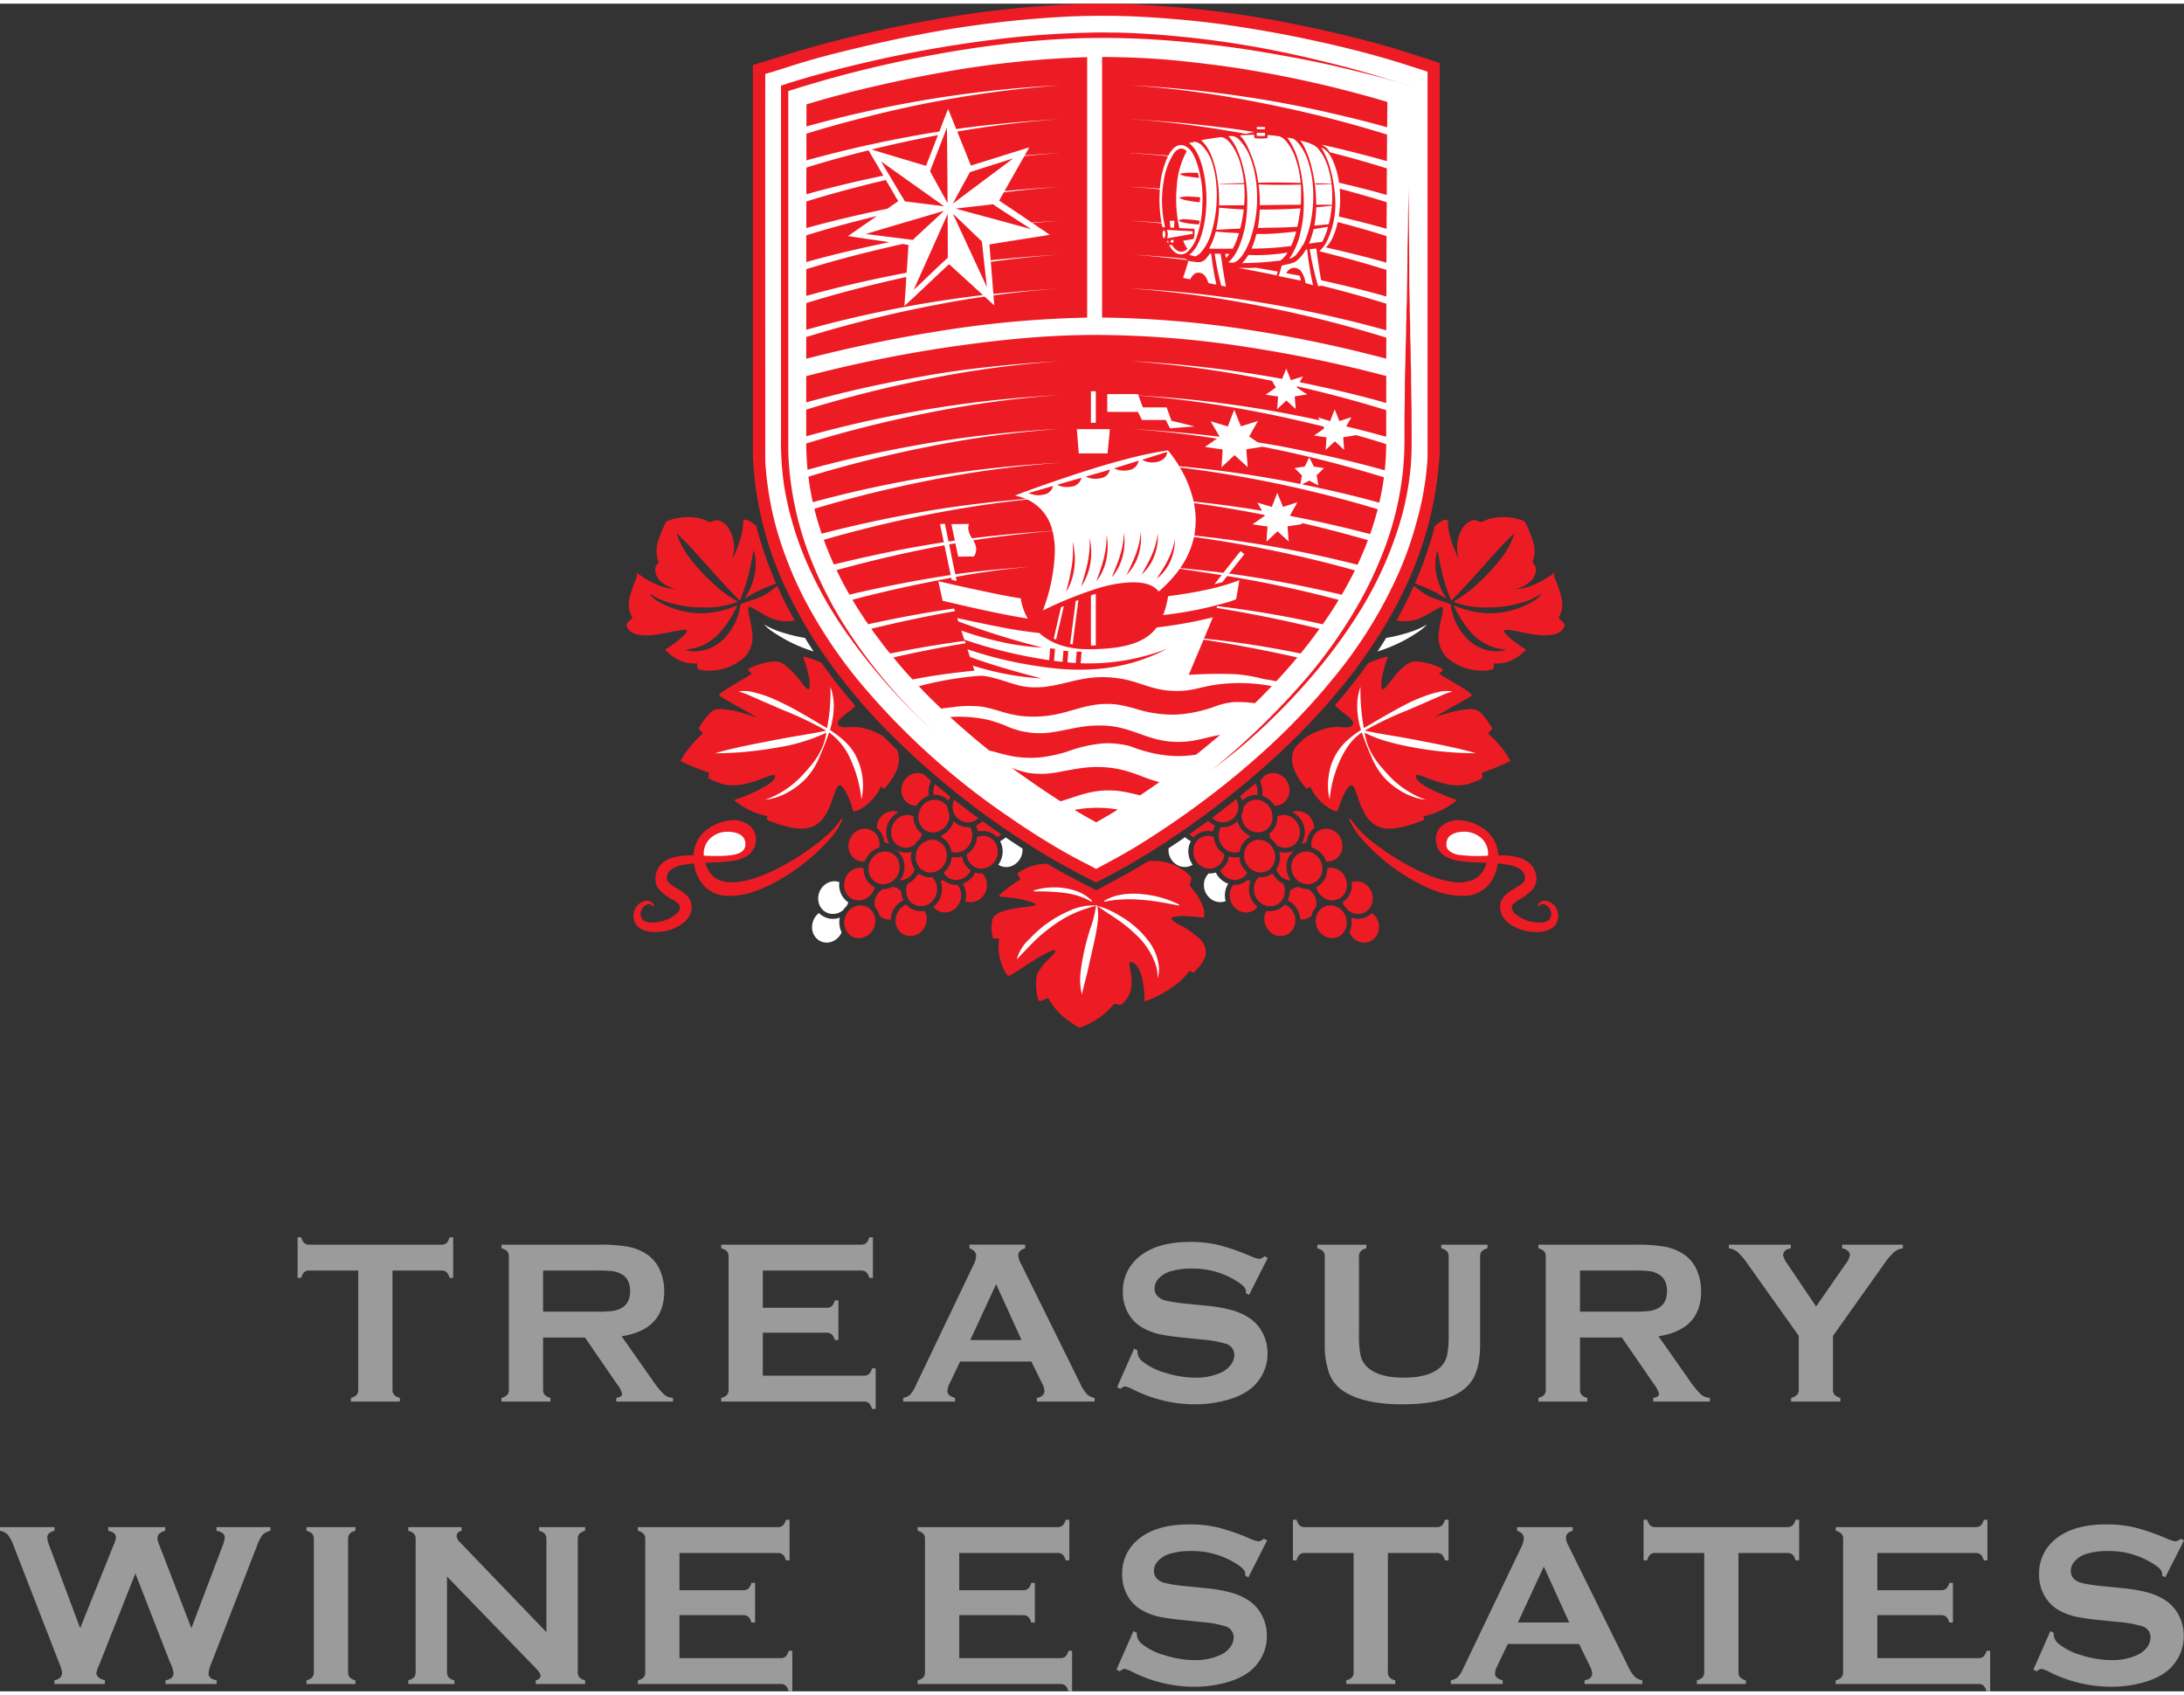 <svg id="Layer_1" data-name="Layer 1" xmlns="http://www.w3.org/2000/svg" viewBox="0 0 567.563 438.529"  height="97" width="125"><rect x="0" y="0" width="567.563" height="438.529" fill="#333333" stroke="none"/><defs><style>.cls-1{fill:#fff;}.cls-1,.cls-2{fill-rule:evenodd;}.cls-2{fill:#ed1c24;}.cls-3{fill:#9c9b9b;}</style></defs><path class="cls-1" d="M201.315,163.538a38.47,38.47,0,0,0,10.081,4.769c.025-.085-.064-.144-.099-.204-.645-.965-1.236-1.881-1.839-2.866-.085-.132-.204-.388-.301-.442a2.944,2.944,0,0,0-.38-.057,40.944,40.944,0,0,1-5.314-1.306,20.232,20.232,0,0,1-4.927-2.144,13.672,13.672,0,0,0,2.777,2.251"/><path class="cls-1" d="M370.876,161.287a20.138,20.138,0,0,1-4.93,2.144,40.787,40.787,0,0,1-5.304,1.306,2.949,2.949,0,0,0-.38.057,2.193,2.193,0,0,0-.3.442c-.613.985-1.194,1.901-1.84,2.866-.034.06-.131.119-.103.204a38.562,38.562,0,0,0,10.086-4.769,13.39,13.39,0,0,0,2.771-2.251"/><path class="cls-2" d="M195.369,174.159a2.078,2.078,0,0,0-.504-.504c-.154-.141-.417-.298-.393-.59.035-.306.675-.529.931-.639a16.561,16.561,0,0,1,3.512-1.171,10.098,10.098,0,0,1,2.795-.306,4.455,4.455,0,0,1,2.244.869,23.22,23.22,0,0,1,4.509,4.835,8.296,8.296,0,0,0,1.105,1.24c.142.119.32.298.475.288.248-.034.34-.618.372-.955a10.753,10.753,0,0,0-.467-3.453,27.235,27.235,0,0,0-1.063-3.529c-.06-.144-.179-.327-.106-.454.095-.148.407-.065.621-.01a25.802,25.802,0,0,1,3.462,1.224,3.037,3.037,0,0,1,.568.211,2.21,2.21,0,0,1,.28.388c2.688,3.75,5.577,7.463,8.583,10.888-1.075,1.149-2.547,2.021-3.748,3.145-.303.285-.966.894-.777,1.526.311,1.027,1.817.892,3.048.824a13.406,13.406,0,0,1,2.489.06,14.677,14.677,0,0,1,4.024,1.187c.633.273,1.236.564,1.772.854a2.397,2.397,0,0,1,.407.253c.322.298.633.655.963.979.873.878,1.717,1.68,2.631,2.578a6.026,6.026,0,0,1,.491,3.07,8.926,8.926,0,0,1-.832,2.768,16.662,16.662,0,0,1-2.538,3.769c-.167.199-.296.383-.502.395-.399.03-.543-.374-.786-.516a12.939,12.939,0,0,1-4.729,5.527,5.575,5.575,0,0,1-2.425.987,23.109,23.109,0,0,0-2.233-5.515,6.232,6.232,0,0,0-.541-.765c-.217-.235-.648-.645-1.07-.439-.31.14-.615.819-.786,1.251-.589,1.457-.993,3.014-1.626,4.431-1.206,2.71-2.948,5.229-6.64,5.492a13.064,13.064,0,0,1-3.636-.367,32.988,32.988,0,0,1-5.403-1.681c-.228-.099-.52-.19-.573-.444-.061-.309.179-.456.264-.709a19.175,19.175,0,0,1-8.347-3.875,1.896,1.896,0,0,1-.31-.28c-.025-.024-.109-.047-.055-.094a39.677,39.677,0,0,0,8.81-4.001,4.697,4.697,0,0,0,1.631-1.579c.097-.189.271-.652.102-.834-.161-.176-.834-.012-1.127.072-1.029.311-2.008.752-2.976,1.097a27.546,27.546,0,0,1-4.207,1.209,13.319,13.319,0,0,1-4.901,0,19.662,19.662,0,0,1-3.45-1.303c-.253-.104-.449-.145-.541-.404a1.385,1.385,0,0,1,.027-.65,1.747,1.747,0,0,0,.065-.636c-.042-.079-.315-.148-.464-.196a70.573,70.573,0,0,1-6.964-2.884,26.263,26.263,0,0,1,5.874-7.163,4.032,4.032,0,0,0-.578-.617c-.179-.177-.501-.452-.511-.742-.008-.151.151-.325.238-.449a24.102,24.102,0,0,1,2.04-2.81,5.413,5.413,0,0,1,1.432-1.323,4.62,4.62,0,0,1,2.391-.364,23.507,23.507,0,0,1,4.715.828c1.529.412,2.974.824,4.287,1.315-2.986-1.804-6.237-3.462-9.266-5.314-.179-.109-.514-.275-.538-.435-.032-.34.652-.772.857-.916,1.042-.739,2.142-1.375,3.221-2.029,1.487-.884,2.939-1.735,4.379-2.614"/><path class="cls-2" d="M386.683,189.628a27.07,27.07,0,0,1,5.862,7.153,70.451,70.451,0,0,1-7.411,3.061c-.106.432.301,1.074-.01,1.479a3.43,3.43,0,0,1-.911.457c-.342.148-.702.28-.952.382a17.216,17.216,0,0,1-2.025.705,12.949,12.949,0,0,1-4.925.013,39.298,39.298,0,0,1-6.186-1.961c-.309-.119-.631-.243-1.001-.357-.312-.089-.987-.266-1.137-.042-.131.216.025.641.14.849a5.171,5.171,0,0,0,1.628,1.554,19.511,19.511,0,0,0,2.713,1.536c1.813.847,3.665,1.608,5.671,2.313a1.759,1.759,0,0,1,.395.132c.06.06.035.025-.029.094a5.46,5.46,0,0,1-.772.645,19.449,19.449,0,0,1-7.885,3.51c.055.226.312.359.253.709-.034.238-.34.346-.568.444a31.772,31.772,0,0,1-5.398,1.681,13.301,13.301,0,0,1-3.644.367c-3.681-.263-5.407-2.758-6.629-5.482-.63-1.383-1.05-2.948-1.633-4.428-.169-.417-.43-1.08-.755-1.254a.723.723,0,0,0-.511-.01c-.523.184-.934.869-1.206,1.323a24.629,24.629,0,0,0-2.175,5.396,5.3,5.3,0,0,1-2.412-1.008,12.747,12.747,0,0,1-4.716-5.487c-.271.122-.377.501-.776.496-.301-.005-.47-.314-.636-.516a14.906,14.906,0,0,1-2.953-5.014,7.404,7.404,0,0,1-.328-1.951,5.579,5.579,0,0,1,.645-2.77,2.407,2.407,0,0,1,.452-.683c.39-.364.754-.734,1.147-1.134a7.727,7.727,0,0,1,1.184-1.098,19.338,19.338,0,0,1,4.658-2.174,11.333,11.333,0,0,1,3.949-.61c.717.015,1.469.132,2.188.097.829-.035,1.455-.301,1.629-.884a1.029,1.029,0,0,0-.055-.596,3.711,3.711,0,0,0-1.02-1.211,37.46,37.46,0,0,1-3.636-3.043c2.906-3.328,5.766-6.912,8.403-10.59a1.871,1.871,0,0,1,.281-.36,4.449,4.449,0,0,1,.622-.24,30.583,30.583,0,0,1,3.743-1.331c.224-.057.576-.163.657,0,.07.114-.081.341-.129.467a27.656,27.656,0,0,0-1.052,3.517,16.111,16.111,0,0,0-.412,2.199,6.241,6.241,0,0,0-.042,1.243c.01.291.121.988.357.966.345-.034.677-.454.891-.68.757-.837,1.393-1.732,2.082-2.581a15.312,15.312,0,0,1,3.102-3.103,4.452,4.452,0,0,1,2.249-.869,10.109,10.109,0,0,1,2.774.306,16.435,16.435,0,0,1,4.043,1.404c.204.1.432.196.432.435,0,.528-.683.61-.9,1.037.7.492,1.449.898,2.182,1.333,1.462.871,2.908,1.686,4.375,2.624a16.848,16.848,0,0,1,1.537,1.084c.148.137.364.34.352.512,0,.193-.327.335-.514.456q-2.133,1.27-4.306,2.478c-1.72.948-3.326,1.923-4.979,2.824,1.317-.442,2.747-.879,4.231-1.266a22.055,22.055,0,0,1,4.728-.834,4.804,4.804,0,0,1,2.415.335,5.264,5.264,0,0,1,1.444,1.315,25.765,25.765,0,0,1,2.056,2.812,1.165,1.165,0,0,1,.238.444c.01.31-.335.581-.494.745a3.428,3.428,0,0,0-.586.635"/><path class="cls-2" d="M218.681,211.728c.097.05.198.079.293.131a16.915,16.915,0,0,1-3.27,5.118,52.211,52.211,0,0,1-13.973,11.156,37.667,37.667,0,0,1-5.803,2.589,18.173,18.173,0,0,1-7.2,1.084,8.576,8.576,0,0,1-5.785-2.589,10.288,10.288,0,0,1-2.562-5.795c-2.353.193-4.634.512-6.031,1.626a2.821,2.821,0,0,0-.841,1.079,2.565,2.565,0,0,0-.166,1.606,2.368,2.368,0,0,0,.876,1.037c1.804,1.415,4.269,2.167,5.219,4.376a4.465,4.465,0,0,1,.013,3.216,5.554,5.554,0,0,1-1.578,2.254,10.998,10.998,0,0,1-5.289,2.407,12.16,12.16,0,0,1-3.539.144c-2.175-.261-3.949-1.288-4.344-3.328a4.264,4.264,0,0,1,.604-3.08,3.806,3.806,0,0,1,2.263-1.584,2,2,0,0,1,2.115.65,1.025,1.025,0,0,1,.238.647c-.082.013-.226.127-.288.075a1.128,1.128,0,0,0-1.085-.557,2.133,2.133,0,0,0-1.116.529,2.625,2.625,0,0,0-.951,2.303,1.939,1.939,0,0,0,1.542,1.75,6.623,6.623,0,0,0,2.938.077,9.575,9.575,0,0,0,4.618-1.959c.479-.419,1.299-1.158,1.112-2.106a1.778,1.778,0,0,0-.692-.951,6.927,6.927,0,0,0-.968-.685,13.432,13.432,0,0,1-3.761-2.809,4.265,4.265,0,0,1-.942-2.348,5.251,5.251,0,0,1,.53-2.732c1.373-3.019,4.959-3.79,9.38-3.761a8.787,8.787,0,0,1,4.837-7.547,11.484,11.484,0,0,1,4.669-1.544,6.884,6.884,0,0,1,4.882,1.233,4.566,4.566,0,0,1,1.792,4.333,5.05,5.05,0,0,1-2.436,3.775c-2.586,1.566-6.735,1.528-10.701,1.683.828,2.8,2.462,4.639,5.695,5.028a12.737,12.737,0,0,0,3.312-.095,26.367,26.367,0,0,0,5.599-1.541,45.853,45.853,0,0,0,4.872-2.246,67.151,67.151,0,0,0,8.734-5.515,42.588,42.588,0,0,0,3.903-3.227,19.388,19.388,0,0,0,3.284-3.911"/><path class="cls-1" d="M188.679,221.395c1.852-.146,3.609-.415,4.505-1.442a2.221,2.221,0,0,0,.507-1.184,3.114,3.114,0,0,0-.341-1.852c-.73-1.246-2.556-1.834-4.621-1.735a6.349,6.349,0,0,0-4.259,1.81,5.441,5.441,0,0,0-1.562,4.394,54.647,54.647,0,0,0,5.77.01"/><path class="cls-2" d="M350.898,211.74a28.621,28.621,0,0,0,7.165,7.126,67.199,67.199,0,0,0,8.747,5.515,41.118,41.118,0,0,0,4.892,2.246,26.419,26.419,0,0,0,5.587,1.541,9.755,9.755,0,0,0,6.056-.752,6.848,6.848,0,0,0,2.953-4.182c-3.958-.154-8.11-.116-10.709-1.683a4.964,4.964,0,0,1-2.405-3.798,4.465,4.465,0,0,1,1.777-4.311,6.831,6.831,0,0,1,4.884-1.224,11.38,11.38,0,0,1,4.664,1.534,8.743,8.743,0,0,1,4.825,7.547c4.487-.034,8.051.765,9.426,3.822a5.154,5.154,0,0,1,.481,2.774,4.244,4.244,0,0,1-.998,2.312,15.384,15.384,0,0,1-3.792,2.807,5.936,5.936,0,0,0-.958.71,1.528,1.528,0,0,0-.633,1.02,2.645,2.645,0,0,0,1.266,2.035,9.925,9.925,0,0,0,4.693,1.919c2.196.306,4.289-.052,4.289-2.157a2.543,2.543,0,0,0-1.147-2.159,1.601,1.601,0,0,0-1.254-.377,1.192,1.192,0,0,0-.551.288c-.064.069-.119.171-.179.229-.062.06-.037.044-.119.027a.832.832,0,0,1-.191-.075,1.059,1.059,0,0,1,.236-.662,2,2,0,0,1,2.114-.623,3.735,3.735,0,0,1,2.256,1.571,4.262,4.262,0,0,1,.594,3.104c-.405,2.055-2.165,3.033-4.376,3.304a12.093,12.093,0,0,1-3.524-.144,11.132,11.132,0,0,1-5.267-2.422,5.436,5.436,0,0,1-1.581-2.256,4.42,4.42,0,0,1,.03-3.199c.764-1.768,2.454-2.614,4.07-3.609a11.945,11.945,0,0,0,1.159-.767,2.46,2.46,0,0,0,.866-1.058,2.531,2.531,0,0,0-.182-1.586,2.695,2.695,0,0,0-.839-1.079c-1.38-1.127-3.648-1.395-6.019-1.645a10.239,10.239,0,0,1-2.579,5.81,8.448,8.448,0,0,1-5.787,2.594,19.258,19.258,0,0,1-7.213-1.084,27.38,27.38,0,0,1-3.003-1.194,50.346,50.346,0,0,1-12.605-8.347,42.579,42.579,0,0,1-4.16-4.214,16.947,16.947,0,0,1-3.241-5.108,1.19,1.19,0,0,1,.28-.119"/><path class="cls-1" d="M384.871,216.761a6.599,6.599,0,0,0-4.887-1.579c-1.621.075-3.177.663-3.782,1.785a3.622,3.622,0,0,0-.323,1.628,1.986,1.986,0,0,0,.573,1.38,4.823,4.823,0,0,0,2.723,1.206,37.597,37.597,0,0,0,7.508.204,5.385,5.385,0,0,0-1.812-4.624"/><path class="cls-2" d="M280.505,266.091h-.022a25.587,25.587,0,0,1-2.375-1.528,17.242,17.242,0,0,1-5.255-5.445c-.099-.167-.263-.541-.377-.596-.271-.129-.807.119-1.129.255a3.935,3.935,0,0,1-1.038.355c-.488.045-.525-.435-.644-.834-.097-.36-.149-.665-.204-.971a14.962,14.962,0,0,1-.094-4.393,4.727,4.727,0,0,1,.68-1.673,14.749,14.749,0,0,1,2.08-2.611c.548-.58,1.216-1.127,1.734-1.779.151-.171.449-.531.351-.792-.104-.293-.733-.062-.993.037-.306.119-.581.241-.814.355a45.559,45.559,0,0,0-4.452,2.578c-1.668,1.065-3.278,2.165-5.009,3.18a2.186,2.186,0,0,1-.789.372c-.322.032-.667-.548-.824-.779a7.513,7.513,0,0,1-.543-1.027,13.407,13.407,0,0,1-1.127-7.846c-.618-.116-1.497.157-1.697-.387a3.006,3.006,0,0,1-.085-.554,9.634,9.634,0,0,1,.027-4.006c.41-1.251,1.641-1.789,2.864-2.206a25.744,25.744,0,0,1,4.197-.871c1.109-.166,2.28-.275,3.318-.486a2.433,2.433,0,0,0,.963-.315,2.388,2.388,0,0,0-.901-.559,24.311,24.311,0,0,0-6.021-1.29c-.698-.092-1.539-.209-2.309-.251-.169,0-.263.022-.322-.052-.132-.211.322-.626.446-.737.221-.219.454-.425.663-.594a34.326,34.326,0,0,1,3.993-2.834c.114-.069.348-.216.364-.275.035-.184-.268-.549-.352-.67a1.391,1.391,0,0,1-.298-.735c.017-.362.481-.546.764-.72a12.92,12.92,0,0,1,6.885-1.906c4.078,2.468,8.466,4.632,12.753,6.886,2.22-1.217,4.515-2.47,6.827-3.693,1.712-.916,3.39-1.919,5.021-2.894.559-.317,1.085-.682,1.645-.98.008-.016.02,0,.04,0a4.092,4.092,0,0,1,.883-.06,13.141,13.141,0,0,1,9.752,3.705,1.283,1.283,0,0,1,.511.643c.112.69-.427,1.306-.392,2.028a1.041,1.041,0,0,0,.322.477c.372.429.718.863,1.03,1.288a13.135,13.135,0,0,1,2.146,4.006,3.889,3.889,0,0,1,.072,2.615c-1.397-.185-2.8-.342-4.354-.412a12,12,0,0,0-3.33.174c-.281.069-.7.231-.71.477,0,.164.216.36.345.47a12.168,12.168,0,0,0,1.504.97,22.932,22.932,0,0,1,5.798,4.048,5.304,5.304,0,0,1,1.201,2.09,4.421,4.421,0,0,1-.201,2.758,10.032,10.032,0,0,1-2.055,2.879c-.214.241-.539.715-.884.757-.441.042-.538-.303-.846-.446a3.052,3.052,0,0,0-.594.662,15.646,15.646,0,0,1-1.802,1.892,28.589,28.589,0,0,1-9.414,5.433,24.871,24.871,0,0,0-.707-6.312,8.462,8.462,0,0,0-.993-2.528,3.157,3.157,0,0,0-1.35-1.273,1.343,1.343,0,0,0-.725-.127c-.199.079-.157.489-.135.77.075.829.266,1.578.385,2.288a13.738,13.738,0,0,1,.114,3.341,6.861,6.861,0,0,1-1.631,3.703,4.716,4.716,0,0,1-.908.891c-.573.373-1.184-.19-1.792-.116-.243.024-.406.285-.57.474a19.727,19.727,0,0,1-8.614,5.711"/><path class="cls-2" d="M241.912,202.1a6.157,6.157,0,0,0-.523,3.721,5.619,5.619,0,0,0-3.212,2.589,3.605,3.605,0,0,1-2.879-1.246,4.138,4.138,0,0,1-1.025-3.065,4.553,4.553,0,0,1,1.241-2.871,4.26,4.26,0,0,1,2.866-1.313,3.441,3.441,0,0,1,1.576.298,6.118,6.118,0,0,1,.889.74c.139.134.295.266.437.379a1.777,1.777,0,0,1,.631.77"/><path class="cls-2" d="M242.999,202.818a4.586,4.586,0,0,0-.357,2.768,4.911,4.911,0,0,1,3.726,1.362c.06.047.119.137.169.116a7.973,7.973,0,0,1,.429-1c-1.315-1.072-2.65-2.162-3.966-3.246"/><path class="cls-2" d="M241.388,207.163a4.413,4.413,0,0,0-2.341,2.341,4.806,4.806,0,0,0-.303,2.675,3.808,3.808,0,0,0,3.132,3.122,4.031,4.031,0,0,0,2.557-.474,4.376,4.376,0,0,0,2.103-2.576,3.799,3.799,0,0,0,.203-1.353,2.76,2.76,0,0,0-.156-.44,5.053,5.053,0,0,1-.243-.971c-.032-.179-.008-.38-.045-.559a1.83,1.83,0,0,0-.278-.432,3.649,3.649,0,0,0-3.328-1.628,3.831,3.831,0,0,0-1.3.293"/><path class="cls-2" d="M248.002,206.888a4,4,0,0,0,6.271,4.765c-2.14-1.538-4.212-3.154-6.271-4.765"/><path class="cls-2" d="M231.845,209.831a4.333,4.333,0,0,0-3.969,4.351,5.357,5.357,0,0,1,1.929,3.619,4.382,4.382,0,0,0,1.312.477c.018-.095-.064-.146-.111-.211a5.63,5.63,0,0,1-.658-2.021,6.16,6.16,0,0,1,.283-2.71,5.756,5.756,0,0,1,2.882-3.252,3.484,3.484,0,0,0-1.668-.253"/><path class="cls-2" d="M235.716,210.82a4.157,4.157,0,0,0-3.188,1.68,4.744,4.744,0,0,0-.861,3.738,3.903,3.903,0,0,0,2.092,2.712,3.696,3.696,0,0,0,2.018.346,4.348,4.348,0,0,0,1.802-.608,5.562,5.562,0,0,1,1.075-1.315,2.758,2.758,0,0,0,.441-.38,3.679,3.679,0,0,0,.454-1.306,5.315,5.315,0,0,1-2.142-4.499,3.613,3.613,0,0,0-1.691-.367"/><path class="cls-2" d="M247.819,212.427c0-.01-.018-.01-.018.025a5.771,5.771,0,0,1-2.629,3.439,3.728,3.728,0,0,0-.56.318,2.25,2.25,0,0,0-.013.345,5.179,5.179,0,0,1,2.658,3.824,4.088,4.088,0,0,0,4.47-1.514,4.613,4.613,0,0,0,.904-2.298,4.268,4.268,0,0,0-.531-2.609,5.226,5.226,0,0,1-4.281-1.531"/><path class="cls-2" d="M255.321,212.427a6.768,6.768,0,0,1-1.623,1.14,3.622,3.622,0,0,0,.645,1.536,5.073,5.073,0,0,1,4.813,1.465,4.237,4.237,0,0,0,1.087-.676c-1.665-1.124-3.291-2.293-4.922-3.465"/><path class="cls-2" d="M227.633,215.763a3.63,3.63,0,0,0-3.154-1.362,4.11,4.11,0,0,0-2.817,1.42,4.464,4.464,0,0,0-1.161,3.09,4.041,4.041,0,0,0,1.208,2.924,3.65,3.65,0,0,0,3.058,1.015,5.716,5.716,0,0,1,3.726-3.594,4.238,4.238,0,0,0-.858-3.492"/><path class="cls-2" d="M251.748,220.655c-.127.103-.479.281-.507.395a2.21,2.21,0,0,0,.142.856,4.1,4.1,0,0,0,1.172,1.892,3.661,3.661,0,0,0,3.053.906,4.162,4.162,0,0,0,2.605-1.47,4.442,4.442,0,0,0,1.09-2.983,4.075,4.075,0,0,0-1.154-2.866,3.584,3.584,0,0,0-2.879-1.135,4.531,4.531,0,0,0-1.355.318,5.727,5.727,0,0,1-2.166,4.087"/><path class="cls-1" d="M259.908,217.622a5.633,5.633,0,0,1,.621,3.259,6.056,6.056,0,0,1-1.088,2.857,3.749,3.749,0,0,0,2.323.596,4.035,4.035,0,0,0,2.107-.799,4.554,4.554,0,0,0,1.847-3.994c-1.475-.953-2.932-1.918-4.389-2.898a5.858,5.858,0,0,1-1.422.98"/><path class="cls-2" d="M239.154,218.687a4.426,4.426,0,0,0-1.159,2.971,3.974,3.974,0,0,0,1.147,2.986,3.699,3.699,0,0,0,3.01,1.099,4.297,4.297,0,0,0,2.723-1.387,4.49,4.49,0,0,0,1.177-2.961,4.074,4.074,0,0,0-1.129-3.006,3.691,3.691,0,0,0-3.023-1.112,4.096,4.096,0,0,0-2.745,1.41"/><path class="cls-2" d="M234.95,223.177a5.945,5.945,0,0,1-.893,4.439c-.047.053-.119.122-.106.204a4.293,4.293,0,0,0,3.76-2.877,5.706,5.706,0,0,1-.955-3.924c.024-.171.131-.523.065-.591-.053-.05-.399.067-.529.092a5.187,5.187,0,0,1-3.362-.568,1.93,1.93,0,0,0-.435-.231,5.19,5.19,0,0,1,2.457,3.455"/><path class="cls-2" d="M227.015,221.601a4.488,4.488,0,0,0-1.28,2.842,4.061,4.061,0,0,0,.99,3.103,3.663,3.663,0,0,0,2.876,1.268,4.139,4.139,0,0,0,2.867-1.268,4.515,4.515,0,0,0,1.074-4.646,3.696,3.696,0,0,0-3.636-2.579,4.022,4.022,0,0,0-2.892,1.281"/><path class="cls-2" d="M247.322,221.73a6.024,6.024,0,0,1-2.102,4.072,3.706,3.706,0,0,0,3.784,1.852,4.3,4.3,0,0,0,3.264-2.447,5.352,5.352,0,0,1-2.261-3.606h-.022a5.323,5.323,0,0,1-2.663.129"/><path class="cls-2" d="M219.834,226.974a4.665,4.665,0,0,0-.456,2.462,3.822,3.822,0,0,0,2.586,3.376,3.999,3.999,0,0,0,2.547-.035,4.42,4.42,0,0,0,2.787-3.189,5.28,5.28,0,0,1-2.854-4.979,4.159,4.159,0,0,0-4.609,2.365"/><path class="cls-2" d="M250.201,228.679a5.758,5.758,0,0,1,.668,4.527,3.668,3.668,0,0,0,1.399.275,4.295,4.295,0,0,0,3.845-2.644,4.702,4.702,0,0,0,.278-2.742,3.968,3.968,0,0,0-.769-1.686c-.082-.106-.261-.367-.407-.407-.144-.02-.335.013-.477,0a5.08,5.08,0,0,1-1.308-.238,5.92,5.92,0,0,1-3.229,2.914"/><path class="cls-2" d="M238.521,226.23a5.837,5.837,0,0,1-2.65,2.425,4.583,4.583,0,0,0-.357,2.449,4.244,4.244,0,0,0,.866,2.043,3.83,3.83,0,0,0,4.197,1.164,4.352,4.352,0,0,0,2.779-3.014,4.741,4.741,0,0,0-.01-2.526,3.894,3.894,0,0,0-.765-1.402c-.097-.111-.251-.338-.377-.359a2.406,2.406,0,0,0-.502.015,4.871,4.871,0,0,1-2.787-.911c-.131.035-.268.069-.395.117"/><path class="cls-2" d="M244.42,227.956a6.041,6.041,0,0,1,.097,3.977,6.353,6.353,0,0,1-1.935,2.752,3.658,3.658,0,0,0,2.769,1.447,3.94,3.94,0,0,0,3.033-1.161,4.571,4.571,0,0,0,1.38-2.855,4.319,4.319,0,0,0-.531-2.579c-.071-.119-.309-.556-.476-.58a1.271,1.271,0,0,0-.322.01,5.02,5.02,0,0,1-3.278-1.233,7.139,7.139,0,0,0-.735.223"/><path class="cls-1" d="M216.551,228.054a3.916,3.916,0,0,0-1.847.625,4.187,4.187,0,0,0-1.266,1.225,4.582,4.582,0,0,0-.608,3.946,3.829,3.829,0,0,0,2.478,2.507,3.992,3.992,0,0,0,2.156.032,3.538,3.538,0,0,0,1.636-.868c.145-.142.278-.372.437-.551.149-.187.35-.33.476-.512a3.547,3.547,0,0,0,.422-.953,5.434,5.434,0,0,1-2.308-5.244,3.833,3.833,0,0,0-1.576-.208"/><path class="cls-2" d="M234.222,231.022a3.217,3.217,0,0,0-.01-.359c-.037-.119-.312-.311-.441-.42a3.917,3.917,0,0,0-.509-.338,2.878,2.878,0,0,0-1.33-.394c-.038,0-.038.022-.062.027a5.316,5.316,0,0,1-2.452.544,4.474,4.474,0,0,0-2.142,3.731,2.41,2.41,0,0,0,.039.797,1.417,1.417,0,0,0,.196.258,5.017,5.017,0,0,1,1.058,2.135,3.718,3.718,0,0,0,2.909.958,5.803,5.803,0,0,1,3.306-4.969,5.22,5.22,0,0,1-.561-1.969"/><path class="cls-2" d="M232.76,237.929a3.937,3.937,0,0,0,2.403,4.08,4.017,4.017,0,0,0,2.762.032,4.229,4.229,0,0,0,1.874-1.372,4.489,4.489,0,0,0,.968-2.281,4.206,4.206,0,0,0-.491-2.673,5.061,5.061,0,0,1-4.787-1.641,4.503,4.503,0,0,0-2.729,3.855"/><path class="cls-2" d="M221.781,234.78a4.087,4.087,0,0,0-1.182.886,4.466,4.466,0,0,0-1.193,2.927,4.054,4.054,0,0,0,1.074,3.045,3.673,3.673,0,0,0,2.974,1.164,4.155,4.155,0,0,0,2.775-1.345,4.515,4.515,0,0,0,1.226-2.907,3.939,3.939,0,0,0-1.09-3.05,3.625,3.625,0,0,0-2.956-1.172,4.002,4.002,0,0,0-1.628.452"/><path class="cls-1" d="M211.386,238.175a4.697,4.697,0,0,0-.258,2.75,4.053,4.053,0,0,0,1.179,2.062,3.674,3.674,0,0,0,2.261.978,4.057,4.057,0,0,0,2.626-.769,4.313,4.313,0,0,0,1.507-1.889,5.998,5.998,0,0,1-.454-3.827,5.221,5.221,0,0,1-3.117.154,5.107,5.107,0,0,1-2.299-1.338,4.497,4.497,0,0,0-1.444,1.879"/><path class="cls-2" d="M331.215,208.409a5.718,5.718,0,0,0-3.229-2.589,6.062,6.062,0,0,0-.525-3.708,3.686,3.686,0,0,1,3.273-2.199,4.068,4.068,0,0,1,3.005,1.214,4.434,4.434,0,0,1,1.354,2.837,4.196,4.196,0,0,1-.969,3.162,3.656,3.656,0,0,1-2.908,1.283"/><path class="cls-2" d="M326.266,202.612c-1.303,1.069-2.65,2.209-3.974,3.296a4.303,4.303,0,0,1,.544,1.177,5.137,5.137,0,0,1,3.901-1.499,4.58,4.58,0,0,0-.472-2.974"/><path class="cls-2" d="M314.993,211.546a3.864,3.864,0,0,0,2.469,1.157,3.968,3.968,0,0,0,2.785-.824,3.982,3.982,0,0,0,1.04-5.16c-2.055,1.591-4.157,3.262-6.294,4.827"/><path class="cls-2" d="M324.29,207.545a4.486,4.486,0,0,0-.675.605,2.331,2.331,0,0,0-.514.779c0,.013-.025.013-.025.035a4.738,4.738,0,0,1-.28,1.494,3.278,3.278,0,0,0-.171.44,3.12,3.12,0,0,0,.071.715,4.428,4.428,0,0,0,2.314,3.264,4.227,4.227,0,0,0,2.648.392,3.807,3.807,0,0,0,3-3.378,4.742,4.742,0,0,0-.451-2.643,4.565,4.565,0,0,0-1.491-1.681,3.884,3.884,0,0,0-2.51-.697,3.74,3.74,0,0,0-1.916.675"/><path class="cls-2" d="M330.028,215.507a.718.718,0,0,0-.198.204,4.218,4.218,0,0,0,.179.689,2.148,2.148,0,0,0,.275.606,4.186,4.186,0,0,0,.429.365,5.307,5.307,0,0,1,1.08,1.315,4.172,4.172,0,0,0,2.504.628,3.567,3.567,0,0,0,2.644-1.435,4.252,4.252,0,0,0,.819-3.177,4.511,4.511,0,0,0-1.368-2.731,4.116,4.116,0,0,0-2.924-1.153,3.247,3.247,0,0,0-1.494.379,5.213,5.213,0,0,1-1.945,4.309"/><path class="cls-2" d="M313.955,212.328c-1.618,1.174-3.224,2.357-4.884,3.492a3.655,3.655,0,0,0,1.144.747,5.102,5.102,0,0,1,4.828-1.465,3.608,3.608,0,0,0,.63-1.554,5.658,5.658,0,0,1-1.718-1.221"/><path class="cls-2" d="M321.575,212.427a5.305,5.305,0,0,1-4.294,1.531,4.256,4.256,0,0,0-.544,2.609,4.761,4.761,0,0,0,.897,2.283,4.469,4.469,0,0,0,1.782,1.399,3.928,3.928,0,0,0,2.705.129,5.281,5.281,0,0,1,1.697-3.162c.293-.265.633-.437.963-.682a2.055,2.055,0,0,0-.024-.343,5.802,5.802,0,0,1-3.182-3.766"/><path class="cls-2" d="M347.747,221.73a4.153,4.153,0,0,0,1.109-3.189,4.453,4.453,0,0,0-1.365-2.953,4.006,4.006,0,0,0-3.143-1.187,3.669,3.669,0,0,0-2.729,1.504,4.276,4.276,0,0,0-.737,3.351,5.785,5.785,0,0,1,3.747,3.594,3.559,3.559,0,0,0,3.118-1.119"/><path class="cls-2" d="M313.705,216.249a3.708,3.708,0,0,0-3.378,2.626,4.528,4.528,0,0,0-.075,2.557,4.266,4.266,0,0,0,2.848,3.109,4.07,4.07,0,0,0,2.549-.017,3.857,3.857,0,0,0,2.402-2.808,2.031,2.031,0,0,0,.089-.668c-.029-.094-.377-.3-.506-.395a5.695,5.695,0,0,1-2.169-4.087,4.268,4.268,0,0,0-1.76-.318"/><path class="cls-1" d="M304.206,219.131a1.909,1.909,0,0,0-.525.377,4.446,4.446,0,0,0,1.797,4.011,4.047,4.047,0,0,0,2.124.802,3.634,3.634,0,0,0,2.328-.583,6.119,6.119,0,0,1-1.082-2.845,5.612,5.612,0,0,1,.618-3.271,6.548,6.548,0,0,1-1.499-1.04c-1.233.854-2.526,1.728-3.761,2.549"/><path class="cls-2" d="M324.142,218.769a3.871,3.871,0,0,0-.683,1.388,4.593,4.593,0,0,0,1.392,4.547,4.125,4.125,0,0,0,3.059,1.039,3.623,3.623,0,0,0,2.646-1.478,4.229,4.229,0,0,0,.774-3.244,5.008,5.008,0,0,0-.536-1.539,4.118,4.118,0,0,0-4.004-2.204,3.591,3.591,0,0,0-2.647,1.492"/><path class="cls-2" d="M334.421,223.159a5.293,5.293,0,0,1,2.465-3.455h-.04a5.056,5.056,0,0,1-3.762.816c-.157-.025-.484-.142-.526-.092-.065.067.042.42.059.571a5.565,5.565,0,0,1-.953,3.924,4.286,4.286,0,0,0,3.772,2.897,6.131,6.131,0,0,1-1.016-4.661"/><path class="cls-2" d="M336.551,221.658a4.033,4.033,0,0,0-.934,3.133,4.467,4.467,0,0,0,1.323,2.802,4.087,4.087,0,0,0,2.924,1.221,3.634,3.634,0,0,0,2.814-1.325,4.086,4.086,0,0,0,.95-3.12,4.43,4.43,0,0,0-1.315-2.816,4.071,4.071,0,0,0-2.919-1.231,3.594,3.594,0,0,0-2.844,1.338"/><path class="cls-2" d="M319.358,221.635a5.329,5.329,0,0,1-2.251,3.571,4.293,4.293,0,0,0,3.259,2.447,3.684,3.684,0,0,0,3.795-1.871,5.897,5.897,0,0,1-2.109-4.053,5.52,5.52,0,0,1-2.676-.129c-.022,0-.018.01-.018.034"/><path class="cls-2" d="M344.944,232.801a4.02,4.02,0,0,0,2.566-.024,3.873,3.873,0,0,0,2.507-3.581,4.653,4.653,0,0,0-.586-2.463,4.218,4.218,0,0,0-4.515-2.124,5.274,5.274,0,0,1-2.839,4.979,4.44,4.44,0,0,0,2.866,3.214"/><path class="cls-1" d="M314.623,226.003c-.148.013-.345-.02-.484,0-.076.021-.208.189-.268.266a4.143,4.143,0,0,0-1.005,2.708,4.44,4.44,0,0,0,1.243,3.14,4.061,4.061,0,0,0,4.405,1.09,5.744,5.744,0,0,1,.663-4.537,5.664,5.664,0,0,1-3.23-2.916,4.057,4.057,0,0,1-1.325.25"/><path class="cls-2" d="M330.408,226.148a4.936,4.936,0,0,1-2.721.876,2.554,2.554,0,0,0-.516-.015c-.117.021-.286.238-.383.34a4.032,4.032,0,0,0-.764,1.404,5.019,5.019,0,0,0-.016,2.517,4.376,4.376,0,0,0,2.775,3.041,3.967,3.967,0,0,0,2.475.029,3.771,3.771,0,0,0,2.593-3.212,4.669,4.669,0,0,0-.34-2.474,5.698,5.698,0,0,1-2.422-2.046c-.082-.129-.156-.325-.254-.379-.103-.082-.265-.067-.379-.117-.016.01-.038.015-.05.035"/><path class="cls-2" d="M324.166,227.761a4.993,4.993,0,0,1-3.599,1.196,4.059,4.059,0,0,0-.953,3.179,4.402,4.402,0,0,0,1.393,2.835,3.92,3.92,0,0,0,3.016,1.161,3.646,3.646,0,0,0,2.767-1.447,6.289,6.289,0,0,1-1.926-2.752,6.061,6.061,0,0,1,.095-3.977,6.802,6.802,0,0,0-.74-.223.147.147,0,0,0-.052.027"/><path class="cls-2" d="M349.161,233.325c-.077.06-.189.097-.218.201a3.917,3.917,0,0,0,.419.933,1.874,1.874,0,0,0,.235.241,5.862,5.862,0,0,1,.455.509c.079.099.119.218.198.3a2.14,2.14,0,0,0,.35.275,4.173,4.173,0,0,0,3.5.573,3.859,3.859,0,0,0,2.472-2.599,4.573,4.573,0,0,0,.072-2.224,4.402,4.402,0,0,0-2.127-2.943,4.03,4.03,0,0,0-3.272-.33,5.365,5.365,0,0,1-2.085,5.063"/><path class="cls-2" d="M340.251,237.428a1.903,1.903,0,0,0,.549-.44c.092-.179.129-.447.216-.678a5.091,5.091,0,0,1,.647-1.188,2.76,2.76,0,0,0,.402-.529,2.603,2.603,0,0,0,.04-.781,4.363,4.363,0,0,0-1.653-3.378,1.848,1.848,0,0,0-.501-.352c-.229-.05-.502-.01-.74-.04a5.157,5.157,0,0,1-1.266-.305c-.185-.065-.372-.233-.573-.227a2.569,2.569,0,0,0-.68.167,3.638,3.638,0,0,0-1.107.565c-.131.109-.387.29-.424.43-.05.226-.01.469-.037.685a6.05,6.05,0,0,1-.521,1.658,5.731,5.731,0,0,1,3.293,4.944,3.762,3.762,0,0,0,2.356-.531"/><path class="cls-2" d="M331.912,235.45a5.018,5.018,0,0,1-2.802.266,4.14,4.14,0,0,0-.504,2.673,4.723,4.723,0,0,0,.968,2.281,4.201,4.201,0,0,0,1.879,1.372,4.057,4.057,0,0,0,2.76-.044,3.653,3.653,0,0,0,1.77-1.494,4.014,4.014,0,0,0,.628-2.594,4.414,4.414,0,0,0-2.713-3.808c0-.013,0-.027-.015-.027a4.998,4.998,0,0,1-1.971,1.375"/><path class="cls-2" d="M343.885,234.784a3.609,3.609,0,0,0-1.105.976,4.233,4.233,0,0,0-.811,3.227,4.443,4.443,0,0,0,1.42,2.708,4.149,4.149,0,0,0,3.035,1.106,3.621,3.621,0,0,0,2.683-1.425,4.153,4.153,0,0,0,.824-3.227,4.56,4.56,0,0,0-1.393-2.723,4.078,4.078,0,0,0-3.035-1.1,3.934,3.934,0,0,0-1.618.457"/><path class="cls-2" d="M354.207,237.634a5.243,5.243,0,0,1-3.093-.154,5.931,5.931,0,0,1-.444,3.847,4.686,4.686,0,0,0,1.515,1.882,4.089,4.089,0,0,0,2.646.757,3.702,3.702,0,0,0,2.238-1.003,3.834,3.834,0,0,0,1.174-2.064,4.478,4.478,0,0,0-1.694-4.587,5.247,5.247,0,0,1-2.341,1.323"/><path class="cls-2" d="M338.725,213.324a5.916,5.916,0,0,1,.316,2.668,5.449,5.449,0,0,1-.799,2.251c0,.013-.022.022,0,.035a4.041,4.041,0,0,0,1.33-.477,5.277,5.277,0,0,1,1.562-3.284c.106-.094.335-.245.367-.345a1.837,1.837,0,0,0-.045-.591,4.653,4.653,0,0,0-.476-1.452,4.155,4.155,0,0,0-2.916-2.221,3.431,3.431,0,0,0-2.202.191,5.585,5.585,0,0,1,2.864,3.224"/><path class="cls-2" d="M365.326,155.718c.722-1.446,1.422-2.931,2.077-4.43.229.158.452.335.668.511l.233.193a17.7,17.7,0,0,0,3.378,2.14,23.757,23.757,0,0,0,2.829,1.038c.824.268,1.675.541,2.47.881a15.583,15.583,0,0,0,4.194,8.873,11.9,11.9,0,0,0,3.943,2.652,11.098,11.098,0,0,0,3.745.725,6.652,6.652,0,0,0,1.894-.25l.673-.196-.56-.057a.055.055,0,0,0,.022-.008,12.616,12.616,0,0,1-4.85-1.459,13.813,13.813,0,0,1-3.572-2.728,31.095,31.095,0,0,1-4.713-7.252,26.741,26.741,0,0,0,8.456,2.043,20.505,20.505,0,0,0,3.519-.149,22.915,22.915,0,0,0,5.874-1.541,18.191,18.191,0,0,0,2.502-1.23,6.741,6.741,0,0,0,2.098-1.645l.483-.66-.677.464a16.288,16.288,0,0,1-4.783,2.06,27.881,27.881,0,0,1-5.785,1.082c-1.151.097-2.283.137-3.378.127a23.005,23.005,0,0,1-8.387-1.497,33.86,33.86,0,0,0,6.875-5.186c.189-.182.377-.362.568-.544.518-.489,1.055-1.003,1.541-1.531,2.502-2.718,5.337-5.8,6.729-10.044l.177-.536-.402.397c-1.35,1.326-2.79,2.763-4.149,4.26-1.105,1.213-2.199,2.439-3.299,3.673-2.735,3.062-5.56,6.232-8.495,9.161l-.037.044c-.006.008-.018.013-.025.025a46.032,46.032,0,0,1-2.834-9.206c-.227-1.121-.417-2.263-.668-3.41-.013.045.013-.042,0,0-.002-.012.003.013,0,0l-.159-.456-.145.553a14.051,14.051,0,0,0,.297,7.223l.077.238a16.505,16.505,0,0,0,1.082,2.7,15.431,15.431,0,0,0,1.145,1.845c-1.193-.639-2.32-1.407-3.571-1.996-.755-.357-1.509-.71-2.296-1.022-.787-.315-1.589-.61-2.363-.968a98.714,98.714,0,0,0,5.004-14.328,3.568,3.568,0,0,1,.119-.514,1.775,1.775,0,0,1,.31-.29,9.33,9.33,0,0,1,1.815-1.204,1.302,1.302,0,0,1,.968-.166c.441.161.382.727.382,1.29a8.697,8.697,0,0,0,.269,2.053,32.551,32.551,0,0,0,2.477,6.828,13.642,13.642,0,0,1-.43-3.234,9.851,9.851,0,0,1,.604-3.058,8.164,8.164,0,0,1,1.296-2.375,4.507,4.507,0,0,1,.997-.824,4.445,4.445,0,0,1,1.27-.576c.85-.153,1.415.479,2.185.47a1.63,1.63,0,0,0,.789-.323,8.93,8.93,0,0,1,1.874-.657,14.804,14.804,0,0,1,7.463.392,3.792,3.792,0,0,1,1.159.539,2.121,2.121,0,0,1,.382.75,33.029,33.029,0,0,1,1.648,4.016,8.477,8.477,0,0,1,.233,4.882c-.095.29-.34.655-.179,1.005.174.37.501.596.662.968a2.877,2.877,0,0,1,.058,1.433,4.345,4.345,0,0,1-1.119,2.174,8.794,8.794,0,0,1-4.276,2.273,14.805,14.805,0,0,0,5.785-1.534,22.904,22.904,0,0,0,2.37-1.3,17.629,17.629,0,0,0,1.898-1.304c.085-.062.154-.179.238-.153a2.493,2.493,0,0,0,.264,1.891,38.836,38.836,0,0,1,1.387,3.909,9.281,9.281,0,0,1,.328,3.165,5.452,5.452,0,0,1-.576,2.067,2.706,2.706,0,0,0-.28.61c-.013.315.573.715.767.895a2.434,2.434,0,0,1,.718.941v.283c-.732,2.512-4.101,2.75-7.274,2.37-1.444-.169-2.854-.449-4.237-.725a28.575,28.575,0,0,0-3.184-.541c-.405-.037-.935-.024-.98.248-.064.314.28.658.446.849a7.142,7.142,0,0,0,.653.663,31.1,31.1,0,0,0,4.554,3.351,11.768,11.768,0,0,1-3.394,2.616,10.2,10.2,0,0,1-2.18.811,9.609,9.609,0,0,1-2.77.166c-.074.536.094,1.206-.271,1.477a2.201,2.201,0,0,1-.782.227c-.285.064-.596.102-.871.136a13.801,13.801,0,0,1-10.496-3.554,7.757,7.757,0,0,1-1.903-6.13,43.048,43.048,0,0,1,.953-5.123c.057-.357.258-1.603-.129-1.708-.199-.06-.557.154-.737.241-.251.129-.452.219-.65.332-1.253.715-2.507,1.507-3.78,2.115a11.101,11.101,0,0,1-2.988.931,11.875,11.875,0,0,1-3.638-.09c.789-1.501,1.613-3.005,2.402-4.557"/><path class="cls-2" d="M204.084,155.718c-.725-1.446-1.425-2.931-2.077-4.43-.231.158-.457.335-.67.511l-.231.193a17.815,17.815,0,0,1-3.38,2.14,23.862,23.862,0,0,1-2.827,1.038c-.824.268-1.675.541-2.472.881a15.532,15.532,0,0,1-4.197,8.873,11.834,11.834,0,0,1-3.941,2.652,11.087,11.087,0,0,1-3.742.725,6.686,6.686,0,0,1-1.897-.25l-.673-.196.564-.057a.039.039,0,0,1-.022-.008,12.611,12.611,0,0,0,4.848-1.459,13.772,13.772,0,0,0,3.571-2.728,31.01,31.01,0,0,0,4.716-7.252,26.741,26.741,0,0,1-8.456,2.043,20.517,20.517,0,0,1-3.522-.149,22.943,22.943,0,0,1-5.875-1.541,18.244,18.244,0,0,1-2.502-1.23,6.628,6.628,0,0,1-2.092-1.645l-.486-.66.672.464a16.36,16.36,0,0,0,4.788,2.06,27.822,27.822,0,0,0,5.785,1.082c1.151.097,2.283.137,3.378.127a23.005,23.005,0,0,0,8.387-1.497,33.878,33.878,0,0,1-6.878-5.186c-.189-.182-.377-.362-.568-.544-.518-.489-1.055-1.003-1.541-1.531-2.499-2.718-5.336-5.8-6.729-10.044l-.176-.536.401.397c1.353,1.326,2.793,2.763,4.15,4.26q1.657,1.819,3.298,3.673c2.735,3.062,5.562,6.232,8.496,9.161l.04.044a.154.154,0,0,1,.024.025,46.031,46.031,0,0,0,2.832-9.206c.229-1.121.419-2.263.67-3.41.013.045-.013-.042,0,0,0-.012-.005.013,0,0l.156-.456.146.553a14.095,14.095,0,0,1-.295,7.223l-.08.238a16.514,16.514,0,0,1-1.082,2.7,15.417,15.417,0,0,1-1.143,1.845c1.193-.639,2.32-1.407,3.573-1.996.752-.357,1.504-.71,2.294-1.022.789-.315,1.588-.61,2.365-.968a98.145,98.145,0,0,1-5.004-14.328,4.004,4.004,0,0,0-.119-.514,1.846,1.846,0,0,0-.31-.29,9.263,9.263,0,0,0-1.813-1.204,1.307,1.307,0,0,0-.969-.166c-.441.161-.382.727-.382,1.29a8.697,8.697,0,0,1-.269,2.053,32.72,32.72,0,0,1-2.477,6.828,13.494,13.494,0,0,0,.427-3.234,9.766,9.766,0,0,0-.603-3.058,8.139,8.139,0,0,0-1.296-2.375,4.536,4.536,0,0,0-.998-.824,4.397,4.397,0,0,0-1.27-.576c-.847-.153-1.415.479-2.184.47a1.63,1.63,0,0,1-.787-.323,8.948,8.948,0,0,0-1.876-.657,14.811,14.811,0,0,0-7.464.392,3.776,3.776,0,0,0-1.156.539,2.141,2.141,0,0,0-.385.75,33.981,33.981,0,0,0-1.647,4.016,8.535,8.535,0,0,0-.233,4.882c.097.29.34.655.181,1.005-.176.37-.501.596-.662.968a2.833,2.833,0,0,0-.06,1.433,4.348,4.348,0,0,0,1.121,2.174,8.801,8.801,0,0,0,4.274,2.273,14.79,14.79,0,0,1-5.785-1.534,23.223,23.223,0,0,1-2.371-1.3,18.331,18.331,0,0,1-1.898-1.304c-.082-.062-.153-.179-.238-.153a2.488,2.488,0,0,1-.263,1.891,38.797,38.797,0,0,0-1.385,3.909,9.281,9.281,0,0,0-.328,3.165,5.366,5.366,0,0,0,.573,2.067,2.708,2.708,0,0,1,.281.61c.012.315-.574.715-.768.895a2.437,2.437,0,0,0-.715.941v.283c.73,2.512,4.098,2.75,7.272,2.37,1.444-.169,2.857-.449,4.239-.725a28.384,28.384,0,0,1,3.182-.541c.407-.037.938-.024.981.248.065.314-.28.658-.449.849a6.575,6.575,0,0,1-.65.663,31.27,31.27,0,0,1-4.555,3.351,11.741,11.741,0,0,0,3.397,2.616,10.158,10.158,0,0,0,2.18.811,9.601,9.601,0,0,0,2.769.166c.072.536-.097,1.206.269,1.477a2.202,2.202,0,0,0,.781.227c.286.064.599.102.874.136a13.797,13.797,0,0,0,10.493-3.554,7.758,7.758,0,0,0,1.904-6.13,42.271,42.271,0,0,0-.956-5.123c-.052-.357-.253-1.603.134-1.708.196-.06.557.154.735.241.25.129.454.219.649.332,1.254.715,2.51,1.507,3.78,2.115a11.135,11.135,0,0,0,2.991.931,11.86,11.86,0,0,0,3.636-.09c-.789-1.501-1.611-3.005-2.4-4.557"/><path class="cls-2" d="M374.137,15.436c.013,3.144,0,101.334,0,101.334a87.45,87.45,0,0,1-1.398,11.521,83.431,83.431,0,0,1-2.459,10.275c-3.977,12.995-10.219,23.697-17.374,33.52-2.67,3.674-5.599,7.146-8.572,10.533-.98,1.127-2.021,2.214-3.035,3.313-3.033,3.299-6.274,6.448-9.588,9.509a223.232,223.232,0,0,1-32.466,24.796c-2.586,1.629-5.237,3.199-8.002,4.716-2.079,1.135-4.273,2.318-6.368,3.396a1.478,1.478,0,0,1-.382-.151c-.501-.266-1.08-.563-1.544-.819-2.802-1.469-5.597-2.886-8.282-4.439-2.692-1.554-5.321-3.152-7.912-4.812a211.038,211.038,0,0,1-35.303-28.316,150.395,150.395,0,0,1-17.408-20.768,119.814,119.814,0,0,1-9.357-16.096,91.875,91.875,0,0,1-6.704-18.729,88.944,88.944,0,0,1-2.333-16.748V15.969c1.599-.533,3.405-1.02,4.977-1.522,3.207-1.022,6.448-2.042,9.767-2.976,9.888-2.782,20.294-5.17,31.065-7.104a273.753,273.753,0,0,1,34.116-4.06c1.013-.048,2.028-.082,3.056-.132,1.02-.047,2.043-.106,3.067-.106,2.09,0,4.193-.119,6.295-.048,1.048.035,2.088.018,3.128.048a269.457,269.457,0,0,1,48.219,5.851c3.512.728,6.951,1.515,10.376,2.351,1.703.412,3.408.824,5.089,1.273,3.377.9,6.681,1.772,9.91,2.817,2.447.795,4.814,1.521,7.222,2.328.815.271,1.269.449,2.199.745"/><path class="cls-3" d="M101.999,329.184v30.907a2.07,2.07,0,0,0,.418,1.403,3.047,3.047,0,0,0,1.493.776v.956H91.189v-.956a3.047,3.047,0,0,0,1.493-.776,2.073,2.073,0,0,0,.418-1.403v-30.907H80.438a2.057,2.057,0,0,0-1.374.409,3.013,3.013,0,0,0-.776,1.502h-.956V320.553h.956a3.277,3.277,0,0,0,.791,1.5,1.986,1.986,0,0,0,1.359.411h34.192a2.097,2.097,0,0,0,1.404-.411,3.029,3.029,0,0,0,.776-1.5h.956v10.542h-.956a3.02,3.02,0,0,0-.776-1.502,2.108,2.108,0,0,0-1.404-.409Z"/><path class="cls-3" d="M141.139,346.593v13.528a2.036,2.036,0,0,0,.433,1.389,2.89,2.89,0,0,0,1.478.761v.956H130.329v-.956a3.045,3.045,0,0,0,1.493-.776,2.021,2.021,0,0,0,.418-1.373v-34.521a2.073,2.073,0,0,0-.418-1.403,3.06,3.06,0,0,0-1.493-.776v-.956h25.503a40.053,40.053,0,0,1,7.391.538,13.132,13.132,0,0,1,4.763,1.881,9.479,9.479,0,0,1,3.524,4.211,13.757,13.757,0,0,1,1.105,5.494q0,9.976-11.079,11.677l7.914,11.258a25.219,25.219,0,0,0,3.061,3.808,3.862,3.862,0,0,0,2.374.941v.956H160.156v-.956q1.521-.237,1.521-1.074a7.638,7.638,0,0,0-1.401-2.599l-8.255-12.005Zm0-6.719h13.737a35.09,35.09,0,0,0,4.3-.179,6.796,6.796,0,0,0,2.299-.747q2.269-1.225,2.27-4.42,0-3.195-2.27-4.419a6.446,6.446,0,0,0-2.285-.762,37.642,37.642,0,0,0-4.315-.164H141.139Z"/><path class="cls-3" d="M198.236,345.339v11.169h26.219a2.025,2.025,0,0,0,1.373-.418,3.071,3.071,0,0,0,.777-1.493h.956v10.541h-.956a3.061,3.061,0,0,0-.777-1.493,2.02,2.02,0,0,0-1.373-.418H187.426v-.956a3.045,3.045,0,0,0,1.493-.776,2.07,2.07,0,0,0,.418-1.403v-34.491a2.073,2.073,0,0,0-.418-1.403,3.061,3.061,0,0,0-1.493-.776v-.956h36.312a1.999,1.999,0,0,0,1.374-.426,3.11,3.11,0,0,0,.776-1.485h.956v10.542h-.956a3.104,3.104,0,0,0-.776-1.487,2.008,2.008,0,0,0-1.374-.424h-25.502v9.675H214.78a2.021,2.021,0,0,0,1.374-.418,3.058,3.058,0,0,0,.776-1.493h.956v10.303h-.956a3.152,3.152,0,0,0-.776-1.478,1.98,1.98,0,0,0-1.374-.433Z"/><path class="cls-3" d="M268.033,352.834h-18.526l-2.744,5.734a4.78,4.78,0,0,0-.567,1.881q0,1.314,1.997,1.821v.956H234.709v-.956a3.604,3.604,0,0,0,1.822-.836,8.171,8.171,0,0,0,1.433-2.329l14.991-31.326a5.955,5.955,0,0,0,.717-2.389q0-1.373-1.732-1.971v-.956h14.453v.956q-1.762.508-1.762,1.762a4.404,4.404,0,0,0,.567,1.971l15.528,31.416a10.646,10.646,0,0,0,1.732,2.732,3.784,3.784,0,0,0,2.001.97v.956h-15.006v-.956q1.977-.328,1.977-1.851a4.782,4.782,0,0,0-.597-1.852Zm-2.56-5.584-6.61-14.521-6.717,14.521Z"/><path class="cls-3" d="M329.458,325.917l-4.867,9.597-.837-.477c.02-.198.03-.358.03-.478q0-1.015-1.732-2.18a21.285,21.285,0,0,0-12.482-3.703,18.28,18.28,0,0,0-5.584.775,6.674,6.674,0,0,0-2.853,1.79,3.777,3.777,0,0,0-1.09,2.595q0,2.297,2.777,3.133a43.6,43.6,0,0,0,6.152.894l4.688.478a38.523,38.523,0,0,1,6.765,1.224,15.88,15.88,0,0,1,4.584,2.179,10.244,10.244,0,0,1,3.21,3.849,11.368,11.368,0,0,1,1.18,5.103,11.614,11.614,0,0,1-2.777,7.639q-2.509,3.044-7.794,4.506a31.208,31.208,0,0,1-8.451,1.105,35.829,35.829,0,0,1-15.977-3.882,8.502,8.502,0,0,0-2.001-.776,2.515,2.515,0,0,0-1.225.656l-.865-.447,4.419-10.004.866.418v.388a3.288,3.288,0,0,0,1.284,2.479,16.284,16.284,0,0,0,6.002,2.986,26.141,26.141,0,0,0,7.705,1.255,15.609,15.609,0,0,0,6.778-1.342,6.579,6.579,0,0,0,2.479-1.982,4.249,4.249,0,0,0,.926-2.579,2.985,2.985,0,0,0-2.18-2.891,28.995,28.995,0,0,0-6.151-1.103l-4.599-.478a62.973,62.973,0,0,1-6.54-.911,16.82,16.82,0,0,1-3.822-1.39,9.917,9.917,0,0,1-4.271-4.035,10.87,10.87,0,0,1-1.404-5.559,11.285,11.285,0,0,1,3.554-8.547q4.66-4.453,13.976-4.454a31.719,31.719,0,0,1,7.287.796,55.155,55.155,0,0,1,8.421,2.923,9.182,9.182,0,0,0,2.12.69,2.459,2.459,0,0,0,1.464-.69Z"/><path class="cls-3" d="M384.643,325.6v22.845q0,6.48-2.389,9.706-4.301,5.793-17.768,5.793-9.735,0-14.901-3.136a9.569,9.569,0,0,1-4.181-4.957,21.604,21.604,0,0,1-1.135-7.406v-22.845a2.075,2.075,0,0,0-.418-1.403,3.062,3.062,0,0,0-1.493-.776v-.956h12.721v.956a2.852,2.852,0,0,0-1.484.762,2.104,2.104,0,0,0-.427,1.418v20.337a25.366,25.366,0,0,0,.389,5.211,5.944,5.944,0,0,0,1.463,2.821q2.867,3.047,9.795,3.047,6.958,0,9.825-3.047a6.099,6.099,0,0,0,1.434-2.821,25.454,25.454,0,0,0,.388-5.211v-20.337a2.075,2.075,0,0,0-.418-1.403,3.062,3.062,0,0,0-1.493-.776v-.956h12.005v.956a3.058,3.058,0,0,0-1.493.776A2.07,2.07,0,0,0,384.643,325.6Z"/><path class="cls-3" d="M410.602,346.593v13.528a2.041,2.041,0,0,0,.433,1.389,2.896,2.896,0,0,0,1.478.761v.956h-12.722v-.956a3.047,3.047,0,0,0,1.493-.776,2.023,2.023,0,0,0,.418-1.373v-34.521a2.075,2.075,0,0,0-.418-1.403,3.063,3.063,0,0,0-1.493-.776v-.956H425.294a40.044,40.044,0,0,1,7.391.538,13.134,13.134,0,0,1,4.764,1.881,9.482,9.482,0,0,1,3.523,4.211,13.759,13.759,0,0,1,1.105,5.494q0,9.976-11.079,11.677l7.913,11.258a25.258,25.258,0,0,0,3.061,3.808,3.866,3.866,0,0,0,2.375.941v.956h-14.727v-.956q1.519-.237,1.52-1.074a7.628,7.628,0,0,0-1.401-2.599l-8.256-12.005Zm0-6.719h13.736a35.089,35.089,0,0,0,4.301-.179,6.787,6.787,0,0,0,2.299-.747q2.269-1.225,2.27-4.42,0-3.195-2.27-4.419a6.437,6.437,0,0,0-2.284-.762,37.658,37.658,0,0,0-4.316-.164h-13.736Z"/><path class="cls-3" d="M476.345,346.16v13.929a2.05,2.05,0,0,0,.426,1.405,3.107,3.107,0,0,0,1.485.776v.956h-12.781v-.956a3.288,3.288,0,0,0,1.524-.776,1.983,1.983,0,0,0,.448-1.405v-13.929l-13.17-18.532a19.054,19.054,0,0,0-2.673-3.208,4.399,4.399,0,0,0-2.314-1v-.956H465.385v.956q-2.001.328-2.001,1.85a6.455,6.455,0,0,0,1.225,2.358l7.347,10.906,7.558-10.906a5.839,5.839,0,0,0,1.225-2.388,1.544,1.544,0,0,0-.538-1.179,2.762,2.762,0,0,0-1.463-.642v-.956H494.501v.956a4.405,4.405,0,0,0-2.314,1,19.051,19.051,0,0,0-2.672,3.208Z"/><path class="cls-3" d="M35.178,407.895l-9.319,23.557a8.229,8.229,0,0,0-.808,2.27q0,1.374,2.211,1.94v.956H14.136v-.956q2.002-.387,2.002-2.03a12.727,12.727,0,0,0-.837-2.657L3.616,400.902a10.833,10.833,0,0,0-1.569-3.031A3.574,3.574,0,0,0,0,396.811v-.956H14.171v.956q-1.882.419-1.882,1.762a6.191,6.191,0,0,0,.478,1.971l8.062,21.571,8.729-21.69a6.635,6.635,0,0,0,.567-1.852q0-1.373-2.001-1.762v-.956H42.938v.956q-2.031.538-2.031,1.94a6.247,6.247,0,0,0,.508,1.792l8.321,21.571,8.036-21.213a7.243,7.243,0,0,0,.627-2.359q0-1.312-2.15-1.731v-.956h14.018v.956a4.218,4.218,0,0,0-2.062,1.075,12.312,12.312,0,0,0-1.494,3.016l-11.685,30.072a10.34,10.34,0,0,0-.837,2.866q0,1.463,2.121,1.821v.956H43.011v-.956q2.092-.328,2.091-2a9.908,9.908,0,0,0-.927-2.688Z"/><path class="cls-3" d="M81.555,433.482v-34.52a2.023,2.023,0,0,0-.418-1.374,3.06,3.06,0,0,0-1.493-.776v-.956H92.365v.956a2.819,2.819,0,0,0-1.493.762,2.083,2.083,0,0,0-.418,1.389v34.52a2.084,2.084,0,0,0,.433,1.419,2.887,2.887,0,0,0,1.478.761v.956H79.644v-.956a3.044,3.044,0,0,0,1.493-.776A2.07,2.07,0,0,0,81.555,433.482Z"/><path class="cls-3" d="M116.166,408.696v24.786a2.07,2.07,0,0,0,.418,1.403,3.044,3.044,0,0,0,1.493.776v.956H106.103v-.956a3.044,3.044,0,0,0,1.493-.776,2.07,2.07,0,0,0,.418-1.403v-34.52a2.023,2.023,0,0,0-.418-1.374,3.06,3.06,0,0,0-1.493-.776v-.956H119.959v.956q-1.284.328-1.284,1.373a2.427,2.427,0,0,0,.837,1.583l22.486,23.383v-24.189a2.026,2.026,0,0,0-.418-1.374,3.062,3.062,0,0,0-1.493-.776v-.956h11.975v.956a3.057,3.057,0,0,0-1.493.776,2.021,2.021,0,0,0-.418,1.374v34.52a2.068,2.068,0,0,0,.418,1.403,3.042,3.042,0,0,0,1.493.776v.956H139.22v-.956q1.255-.268,1.254-1.283,0-.598-1.463-2.091Z"/><path class="cls-3" d="M176.578,418.73v11.169h26.219a2.025,2.025,0,0,0,1.373-.418,3.071,3.071,0,0,0,.777-1.493h.956v10.541h-.956a3.062,3.062,0,0,0-.777-1.493,2.02,2.02,0,0,0-1.373-.418H165.768v-.956a3.044,3.044,0,0,0,1.493-.776,2.07,2.07,0,0,0,.418-1.403v-34.491a2.072,2.072,0,0,0-.418-1.403,3.06,3.06,0,0,0-1.493-.776v-.956h36.312a2,2,0,0,0,1.374-.426,3.11,3.11,0,0,0,.776-1.485h.956v10.542h-.956a3.103,3.103,0,0,0-.776-1.487,2.009,2.009,0,0,0-1.374-.424H176.578v9.675h16.544a2.021,2.021,0,0,0,1.373-.418,3.057,3.057,0,0,0,.776-1.493h.956v10.303h-.956a3.15,3.15,0,0,0-.776-1.478,1.98,1.98,0,0,0-1.373-.433Z"/><path class="cls-3" d="M249.281,418.73v11.169h26.219a2.026,2.026,0,0,0,1.374-.418,3.071,3.071,0,0,0,.777-1.493h.956v10.541h-.956a3.062,3.062,0,0,0-.777-1.493,2.021,2.021,0,0,0-1.374-.418h-37.029v-.956a3.044,3.044,0,0,0,1.493-.776,2.07,2.07,0,0,0,.418-1.403v-34.491a2.072,2.072,0,0,0-.418-1.403,3.06,3.06,0,0,0-1.493-.776v-.956h36.312a2,2,0,0,0,1.374-.426,3.11,3.11,0,0,0,.776-1.485h.956v10.542h-.956a3.104,3.104,0,0,0-.776-1.487,2.009,2.009,0,0,0-1.374-.424h-25.502v9.675h16.544a2.021,2.021,0,0,0,1.374-.418,3.058,3.058,0,0,0,.776-1.493h.956v10.303h-.956a3.151,3.151,0,0,0-.776-1.478,1.981,1.981,0,0,0-1.374-.433Z"/><path class="cls-3" d="M329.284,399.308l-4.867,9.597-.837-.477c.019-.198.03-.358.03-.477q0-1.015-1.732-2.18a21.285,21.285,0,0,0-12.482-3.703,18.283,18.283,0,0,0-5.584.775,6.676,6.676,0,0,0-2.853,1.79,3.777,3.777,0,0,0-1.09,2.595q0,2.297,2.777,3.133a43.611,43.611,0,0,0,6.152.895l4.688.477a38.522,38.522,0,0,1,6.765,1.224,15.88,15.88,0,0,1,4.584,2.179,10.245,10.245,0,0,1,3.21,3.849,11.368,11.368,0,0,1,1.18,5.103,11.614,11.614,0,0,1-2.777,7.639q-2.509,3.044-7.794,4.506a31.205,31.205,0,0,1-8.451,1.105,35.829,35.829,0,0,1-15.977-3.882,8.5,8.5,0,0,0-2.001-.776,2.515,2.515,0,0,0-1.225.656l-.865-.447,4.419-10.004.866.418v.388a3.288,3.288,0,0,0,1.284,2.478,16.284,16.284,0,0,0,6.002,2.986,26.138,26.138,0,0,0,7.705,1.255,15.61,15.61,0,0,0,6.778-1.342,6.581,6.581,0,0,0,2.478-1.981,4.249,4.249,0,0,0,.926-2.579,2.985,2.985,0,0,0-2.18-2.891,29.002,29.002,0,0,0-6.151-1.103l-4.599-.477a62.994,62.994,0,0,1-6.54-.911,16.816,16.816,0,0,1-3.822-1.39,9.917,9.917,0,0,1-4.271-4.035,10.87,10.87,0,0,1-1.404-5.559,11.285,11.285,0,0,1,3.554-8.547q4.66-4.453,13.976-4.454a31.724,31.724,0,0,1,7.287.796,55.159,55.159,0,0,1,8.421,2.923,9.182,9.182,0,0,0,2.12.69,2.459,2.459,0,0,0,1.464-.69Z"/><path class="cls-3" d="M360.671,402.575v30.907a2.068,2.068,0,0,0,.418,1.403,3.042,3.042,0,0,0,1.493.776v.956h-12.722v-.956a3.046,3.046,0,0,0,1.493-.776,2.073,2.073,0,0,0,.418-1.403v-30.907h-12.662a2.054,2.054,0,0,0-1.373.409,3,3,0,0,0-.776,1.502h-.956v-10.542h.956a3.28,3.28,0,0,0,.791,1.5,1.985,1.985,0,0,0,1.358.411H373.303a2.097,2.097,0,0,0,1.403-.411,3.027,3.027,0,0,0,.776-1.5h.955v10.542h-.955a3.018,3.018,0,0,0-.776-1.502,2.107,2.107,0,0,0-1.403-.409Z"/><path class="cls-3" d="M410.359,426.225H391.833l-2.744,5.734a4.789,4.789,0,0,0-.567,1.881q0,1.314,1.997,1.821v.956h-13.483v-.956a3.602,3.602,0,0,0,1.821-.836,8.149,8.149,0,0,0,1.434-2.329l14.991-31.326a5.963,5.963,0,0,0,.717-2.389q0-1.373-1.732-1.971v-.956H408.72v.956q-1.762.508-1.763,1.762a4.411,4.411,0,0,0,.567,1.971l15.529,31.416a10.65,10.65,0,0,0,1.732,2.732,3.788,3.788,0,0,0,2.001.97v.956h-15.006v-.956q1.976-.328,1.977-1.851a4.788,4.788,0,0,0-.597-1.852Zm-2.561-5.584-6.61-14.521-6.717,14.521Z"/><path class="cls-3" d="M451.784,402.575v30.907a2.068,2.068,0,0,0,.418,1.403,3.042,3.042,0,0,0,1.493.776v.956h-12.722v-.956a3.046,3.046,0,0,0,1.493-.776,2.073,2.073,0,0,0,.418-1.403v-30.907H430.223a2.055,2.055,0,0,0-1.373.409,3.001,3.001,0,0,0-.776,1.502h-.956v-10.542h.956a3.28,3.28,0,0,0,.791,1.5,1.985,1.985,0,0,0,1.358.411h34.193a2.097,2.097,0,0,0,1.403-.411,3.026,3.026,0,0,0,.776-1.5h.955v10.542h-.955a3.017,3.017,0,0,0-.776-1.502,2.107,2.107,0,0,0-1.403-.409Z"/><path class="cls-3" d="M487.866,418.73v11.169H514.086a2.025,2.025,0,0,0,1.373-.418,3.066,3.066,0,0,0,.776-1.493h.956v10.541h-.956a3.057,3.057,0,0,0-.776-1.493,2.02,2.02,0,0,0-1.373-.418h-37.03v-.956a3.046,3.046,0,0,0,1.493-.776,2.073,2.073,0,0,0,.418-1.403v-34.491a2.075,2.075,0,0,0-.418-1.403,3.062,3.062,0,0,0-1.493-.776v-.956h36.313a1.997,1.997,0,0,0,1.373-.426,3.106,3.106,0,0,0,.776-1.485h.956v10.542h-.956a3.099,3.099,0,0,0-.776-1.487,2.006,2.006,0,0,0-1.373-.424h-25.503v9.675h16.544a2.024,2.024,0,0,0,1.374-.418,3.066,3.066,0,0,0,.776-1.493h.955v10.303h-.955a3.159,3.159,0,0,0-.776-1.478,1.983,1.983,0,0,0-1.374-.433Z"/><path class="cls-3" d="M567.563,399.308l-4.867,9.597-.837-.477c.019-.198.03-.358.03-.477q0-1.015-1.732-2.18a21.285,21.285,0,0,0-12.482-3.703,18.283,18.283,0,0,0-5.584.775,6.676,6.676,0,0,0-2.853,1.79,3.777,3.777,0,0,0-1.09,2.595q0,2.297,2.777,3.133a43.61,43.61,0,0,0,6.152.895l4.688.477a38.522,38.522,0,0,1,6.765,1.224,15.88,15.88,0,0,1,4.584,2.179,10.245,10.245,0,0,1,3.21,3.849,11.368,11.368,0,0,1,1.18,5.103,11.614,11.614,0,0,1-2.777,7.639q-2.509,3.044-7.794,4.506a31.205,31.205,0,0,1-8.451,1.105,35.829,35.829,0,0,1-15.977-3.882,8.5,8.5,0,0,0-2.001-.776,2.515,2.515,0,0,0-1.225.656l-.865-.447,4.419-10.004.866.418v.388a3.288,3.288,0,0,0,1.284,2.478,16.284,16.284,0,0,0,6.002,2.986,26.138,26.138,0,0,0,7.705,1.255,15.61,15.61,0,0,0,6.778-1.342,6.581,6.581,0,0,0,2.478-1.981,4.249,4.249,0,0,0,.926-2.579,2.985,2.985,0,0,0-2.18-2.891,29.001,29.001,0,0,0-6.151-1.103l-4.599-.477a62.994,62.994,0,0,1-6.54-.911,16.816,16.816,0,0,1-3.822-1.39,9.917,9.917,0,0,1-4.271-4.035,10.87,10.87,0,0,1-1.404-5.559,11.285,11.285,0,0,1,3.554-8.547q4.66-4.453,13.976-4.454a31.724,31.724,0,0,1,7.287.796,55.159,55.159,0,0,1,8.421,2.923,9.182,9.182,0,0,0,2.12.69,2.459,2.459,0,0,0,1.464-.69Z"/><path class="cls-1" d="M325.943,33.35c-.539.129-1.093.238-1.655.357a3.219,3.219,0,0,1-.554.106,5.438,5.438,0,0,1-.908-.156c-4.448-.809-9.023-1.514-13.673-2.134-4.812-.645-9.757-1.125-14.877-1.482-.169-.02-.472-.02-.484-.037.005.013.385.013.52.018,5.383.385,10.722.725,15.903,1.286,5.423.598,10.63,1.188,15.729,2.042m.667-1.301a3.96,3.96,0,0,0-.01.542,14.295,14.295,0,0,0,2.145,0v-.542Zm2.135,1.505a18.962,18.962,0,0,1-2.145,0v.799a12.387,12.387,0,0,0,2.145,0Zm-2.79.511c-1.268.025-2.518.072-3.728.159-.01.045.05.092.074.116a10.866,10.866,0,0,1,1.671,2.353,31.146,31.146,0,0,1,3.022,9.851c3.642-.119,7.406-.085,11.008.047-.383-3.969-1.37-7.558-3.212-10.139a7.928,7.928,0,0,0-1.037-1.198,3.385,3.385,0,0,0-1.41-.824c-.203-.04-.402-.018-.598-.04-.194-.027-.375-.074-.563-.092-.594-.065-1.152-.124-1.79-.148v.776a11.203,11.203,0,0,1-3.438-.013v-.849m-6.698,33.151a5.319,5.319,0,0,0,1.355.059,2.758,2.758,0,0,0,.973-.526,6.577,6.577,0,0,0,1.397-1.552,17.19,17.19,0,0,0,1.928-3.966,32.85,32.85,0,0,0,1.603-7.26,34.524,34.524,0,0,0-.158-8.299,25.206,25.206,0,0,0-1.13-4.788,13.493,13.493,0,0,0-3.259-5.599,2.747,2.747,0,0,0-2.055-.896c-.196.013-.449.06-.636.06-.034.064.062.132.1.166a10.688,10.688,0,0,1,1.976,3.009,24.477,24.477,0,0,1,1.427,3.892,34.08,34.08,0,0,1,1.348,9.327,42.119,42.119,0,0,1-.255,5.07,29.115,29.115,0,0,1-.898,4.423c-.792,2.697-1.855,5.17-3.681,6.805-.016.025-.05.062-.035.075m4.035-20.601c-.406-3.988-1.446-7.56-3.38-10.101a5.414,5.414,0,0,0-1.085-1.164,2.431,2.431,0,0,0-1.623-.663c-1.732.238-3.43.464-5.07.824,1.916,1.67,2.943,4.231,3.671,7.115a39.319,39.319,0,0,1,1.005,9.794c2.159-.027,4.358,0,6.503-.04a34.311,34.311,0,0,0,.015-5.479c-1.98-.01-4.07-.027-6.078-.027-.127,0-.311.042-.345-.067,2.077-.106,4.249-.132,6.388-.191m11.773,19.667a3.492,3.492,0,0,0,2.067-1.435,10.547,10.547,0,0,0,1.228-1.826,1.654,1.654,0,0,1,.156-.278c.069-.072.119-.042.179-.102a3.892,3.892,0,0,0,.345-.755,26.861,26.861,0,0,0,1.737-5.994,34.241,34.241,0,0,0,.436-8.222,25.92,25.92,0,0,0-1.509-7.329,13.777,13.777,0,0,0-1.464-2.956,8.82,8.82,0,0,0-1.492-1.815,2.755,2.755,0,0,0-.645-.459c-.228-.08-.521-.114-.776-.174-.274-.05-.556-.09-.799-.144-.005,0-.011,0-.011.013.025,0,.011.022.03.027a18.605,18.605,0,0,1,3.048,6.84A40.771,40.771,0,0,1,338.802,52.801a30.878,30.878,0,0,1-.831,6.592,18.652,18.652,0,0,1-2.835,6.738c-.039.069-.114.151-.071.151m2.847-30.711a9.694,9.694,0,0,1,1.029,1.636,25.63,25.63,0,0,1,2.021,5.768,38.931,38.931,0,0,1,1.085,9.272c1.377,0,2.747,0,4.072.042a29.927,29.927,0,0,0-.065-5.388c-1.387.037-2.826.097-4.207.079.013-.097-.021-.233.013-.306,1.41.027,2.782.072,4.17.127-.462-3.494-1.412-6.579-3.202-8.759a4.473,4.473,0,0,0-2.343-1.665c-.027-.045-.055-.055-.129-.092a8.696,8.696,0,0,0-1.193-.375c-.407-.127-.837-.233-1.231-.354-.01.01-.019.01-.019.015m-28.853,29.708c.348.085.776.199,1.156.301a1.875,1.875,0,0,0,.395.104,1.84,1.84,0,0,0,.428-.214,4.447,4.447,0,0,0,1.065-.854,13.744,13.744,0,0,0,2.688-5.046,33.859,33.859,0,0,0,1.177-13.767,21.459,21.459,0,0,0-.901-4.238,10.857,10.857,0,0,0-2.863-4.843,3.48,3.48,0,0,0-1.745-.849c-.013-.005-.035.013-.06.019-.442.124-.971.227-1.397.348,1.779,1.335,2.715,3.594,3.42,6.046a34.049,34.049,0,0,1,1.025,10.729,29.434,29.434,0,0,1-.958,6.162c-.67,2.524-1.681,4.746-3.428,6.1m4.024-6.42c.018-.045.111-.011.169-.022-.006.079-.087.012-.169.022m-9.28,3.864a6.073,6.073,0,0,0,1.186,1.578,2.822,2.822,0,0,0,1.934.852,2.676,2.676,0,0,0,1.636-.626,9.133,9.133,0,0,0,2.568-4.276,27.427,27.427,0,0,0,1.323-7.795,29.077,29.077,0,0,0-1.713-11.906,15.355,15.355,0,0,0-.734-1.536,6.248,6.248,0,0,0-.985-1.306c-.059-.052-.134-.084-.216-.144a2.82,2.82,0,0,0-2.065-.824,3.035,3.035,0,0,0-1.934,1.04,7.406,7.406,0,0,0-.938,1.233c-.072.126-.174.424-.28.462a4.981,4.981,0,0,1-.606-.048c-2.874-.24-5.608-.409-8.537-.593a2.307,2.307,0,0,0-.636-.027c-.018,0-.008.013.018.013,3.412.272,6.436.446,9.702.828a23.588,23.588,0,0,0-2.115,8.412c-2.512-.179-5.043-.328-7.604-.465-.018,0-.008.022.018.017,2.549.196,5.133.35,7.587.65a35.099,35.099,0,0,0,.42,8.657c-2.646-.191-5.358-.407-8.037-.499,2.738.179,5.45.392,8.089.678.042.352.132.657.193.985.214.029.475.019.686.039a32.202,32.202,0,0,1-.777-5.735,29.796,29.796,0,0,1,.393-6.054,17.567,17.567,0,0,1,2.554-7.229,2.895,2.895,0,0,1,1.807-1.444,1.893,1.893,0,0,1,1.641.71,21.512,21.512,0,0,0-2.566,9.153,34.192,34.192,0,0,0,.653,10.781c1.293.097,2.647.119,3.934.226a6.694,6.694,0,0,1-.233,2.611c-.908.144-1.772.327-2.693.466a9.278,9.278,0,0,0,1.088,2.083,2.07,2.07,0,0,1-2.318.645,3.516,3.516,0,0,1-1.335-1.137c-.087-.112-.27-.439-.36-.476-.208-.072-.536.06-.742,0m2.737-18.436c1.199-.484,3.152-.333,4.731-.323.13.412.249.854.355,1.291-.913-.048-1.839-.179-2.715-.314a5.622,5.622,0,0,1-2.371-.654m3.259,5.892c.742.018,1.462.084,2.103.161-.059.422-.095.854-.143,1.27a23.445,23.445,0,0,1-2.897-.411,6.767,6.767,0,0,1-2.512-.782,9.023,9.023,0,0,1,3.449-.238m-1.392,5.882a23.034,23.034,0,0,1,3.367.36c-.039.34-.139.618-.198.943a24.487,24.487,0,0,1-4.264-.539,1.692,1.692,0,0,1-1.013-.538,3.632,3.632,0,0,1,2.107-.227m18.666-9.081a39.855,39.855,0,0,1,.328,5.4c3.499-.079,7.088-.092,10.62-.134a40.752,40.752,0,0,0,.029-5.217c-3.644.077-7.392.082-10.978-.05m18.981,5.522c-1.31.156-2.66.275-4.008.407a30.458,30.458,0,0,1-.486,4.753c1.248-.109,2.496-.211,3.729-.336a29.563,29.563,0,0,0,.785-4.536c.007-.104.071-.264-.021-.288m-29.244.514a32.43,32.43,0,0,1-.767,5.75c2.079-.108,4.154-.223,6.247-.317a36.274,36.274,0,0,0,.918-4.981c-2.211-.081-4.316-.25-6.398-.451m21.086.191c-3.402.213-6.892.327-10.525.3a30.687,30.687,0,0,1-.512,4.775c3.455-.072,6.95-.097,10.274-.293.263-1.117.488-2.336.655-3.559a11.067,11.067,0,0,0,.144-1.105c0-.025.035-.114-.035-.119m-32.714,3.187c-.38.032-.818,0-1.193.042.045.604.105,1.193.161,1.77.335,0,.638.022.95.04.013-.621.119-1.301.082-1.851m39.914,1.583c-1.228.229-2.472.425-3.735.616a25.289,25.289,0,0,1-1.022,3.33c-.055.169-.158.301-.148.43,1.147-.154,2.266-.333,3.425-.467a18.43,18.43,0,0,0,1.499-3.909h-.018m-41.862.816a2.923,2.923,0,0,1,.035,2.197c2.219-.38,4.428-.787,6.659-1.157-.011-.25.012-.459.012-.692-2.243-.109-4.475-.24-6.706-.348m-.754.085c-.222.082-.396.67-.357,1.156.012.266.136.956.357.945.106-.007.218-.287.263-.395.176-.536.077-1.506-.263-1.707m33.031,4.107a19.367,19.367,0,0,0,1.059-2.822,7.087,7.087,0,0,0,.238-.891c.022-.119.008-.077-.089-.06-1.559.214-3.241.353-4.962.481a46.154,46.154,0,0,1-5.244.151,25.549,25.549,0,0,1-1.288,3.819,82.429,82.429,0,0,0,10.285-.68m-19.575-3.76c-.007-.027-.021.005-.012.032a18.69,18.69,0,0,1-1.604,4.164c-.042.082-.117.184-.092.243,2.043.025,4.1.025,6.138,0a20.126,20.126,0,0,0,1.601-4.027c-2.055-.098-4.061-.224-6.031-.412m-10.997,2.137c-.226.034-.454.072-.689.114a5.774,5.774,0,0,1-.021.603h.71a3.129,3.129,0,0,0,0-.717m-1.372.231c-.095.032-.229.032-.31.067a2.779,2.779,0,0,0,.328.668,2.364,2.364,0,0,0-.018-.735m36.084,2.276c-.106.012-.203.024-.309.037a10.014,10.014,0,0,1-2.328,2.876c-.99.777-2.51.921-3.941,1.296a24.396,24.396,0,0,1-.814,2.705c1.914.399,3.894.802,5.78,1.187-.126-.422-.059-1.092-.407-1.28a3.711,3.711,0,0,0-.833-.164c-.839-.161-1.775-.34-2.544-.484a2.447,2.447,0,0,1,1.863-1.39,2.372,2.372,0,0,1,2.313,1.41,6.642,6.642,0,0,1,.826,2.529c.67.186,1.301.401,1.958.593a79.594,79.594,0,0,1-1.494-9.034c-.005-.102,0-.243-.069-.28m-5.056.807a49.315,49.315,0,0,1-10.198.633,10.752,10.752,0,0,1-1.523,2.005c-.047.043-.106.08-.047.102a2.901,2.901,0,0,0,.655,0,83.363,83.363,0,0,0,9.245-.668,6.558,6.558,0,0,0,1.868-2.072m-20.26.305a7.433,7.433,0,0,1-1.037,1.385,2.737,2.737,0,0,1-1.554.813,14.25,14.25,0,0,1-2.943-.358c-.399,1.533-.864,3.015-1.37,4.447.618.119,1.241.243,1.856.377.464-.814.987-1.744,2.184-1.739a2.157,2.157,0,0,1,1.698.903,4.912,4.912,0,0,1,.834,1.782c.688.139,1.402.317,2.084.406a79.643,79.643,0,0,1-1.332-8.017h-.42m1.313.011c-.025,0-.011.037,0,.037a76.495,76.495,0,0,0,1.72,8.262c.419.059.814.156,1.219.238-.549-2.757-.943-5.683-1.397-8.537h-1.541m2.75,0c.044.372.099.741.176,1.099a7.365,7.365,0,0,0,.889-1.027c-.355-.022-.71-.047-1.064-.071m-24.607.237c5.163.301,10.156.861,14.991,1.435-.333-.102-.56-.31-.884-.395a8.539,8.539,0,0,0-.854-.089c-4.323-.412-8.865-.734-13.254-.951m38.225,4.386c-1.634-.312-3.378-.603-5.041-.883a3.708,3.708,0,0,0-.765-.109c-1.399.124-2.946.05-4.425.06,3.393.578,6.688,1.256,9.982,1.921.071-.345.156-.673.248-.988M283.521,100.709c-.018,0-.018.024-.018.042v8.15h1.266v-8.192H283.521m-3.671,9.851c.146,2.065.32,4.214.499,6.304h7.464c.206-2.1.43-4.189.62-6.304h-8.584m42.229,39.246c-5.445,2.115-11.834,3.286-18.513,4.165a24.145,24.145,0,0,1-1.291,4.892,97.568,97.568,0,0,0,16.817-3.357,17.98,17.98,0,0,0,2.135-.752c.293-1.624.593-3.331.852-4.947m-78.219.271c-.018.008.01.021,0,.05.362,1.671.739,3.339,1.105,5.019,7.229,1.697,14.452,3.396,22.126,4.646a15.514,15.514,0,0,1-1.839-5.265c-3.695-.575-7.268-1.338-10.812-2.1q-5.32-1.123-10.58-2.351m40.887,3.279c-.427.131-.826.266-1.243.407.013,4.335-.025,8.716.018,13.024.399-.02.836-.01,1.248-.025v-13.407h-.022m-4.531,1.605c-.224.092-.433.184-.663.258-.467,3.73-.976,7.421-1.435,11.154.216.034.43.069.633.119q.734-5.779,1.499-11.531h-.034m-3.768,1.571c-.241.114-.48.229-.731.322-.615,2.7-1.245,5.396-1.863,8.099.195.087.382.198.598.271.65-2.898,1.373-5.812,1.996-8.691M284.288,3.175c-1.03.05-2.067,0-3.082.05-1.028.047-2.041.059-3.051.099a277.618,277.618,0,0,0-39.405,4.736c-7.019,1.348-13.887,2.926-20.627,4.599-3.356.836-6.617,1.715-9.893,2.708-2.418.727-4.788,1.517-7.193,2.264-.717.223-1.462.406-2.161.645-.025.005,0,100.684,0,100.684a84.041,84.041,0,0,0,4.611,22.839c.811,2.276,1.657,4.468,2.563,6.592a99.836,99.836,0,0,0,4.547,9.181,124.402,124.402,0,0,0,13.043,18.989,188.846,188.846,0,0,0,38.534,34.734c3.591,2.484,7.269,4.899,11.111,7.188,1.891,1.135,3.814,2.264,5.825,3.333,1.71.919,3.522,1.824,5.259,2.745.193.109.382.291.573.232a.654.654,0,0,0,.182-.112c1.982-1.074,3.977-2.119,5.935-3.212,1.948-1.087,3.867-2.231,5.743-3.399q8.455-5.287,16.281-11.179c5.25-3.941,10.253-8.042,15.075-12.404a169.076,169.076,0,0,0,17.915-18.701,118.689,118.689,0,0,0,17.562-28.205,93.185,93.185,0,0,0,4.693-13.626,77.193,77.193,0,0,0,2.65-15.892V17.672c-3.104-1.016-6.234-2.018-9.342-2.964-6.561-1.958-13.322-3.631-20.27-5.133-3.482-.759-7.004-1.474-10.591-2.111-7.147-1.273-14.509-2.438-22.242-3.155-6.691-.62-13.726-1.146-21.071-1.146-1.056,0-2.127-.037-3.176.013m63.698,12.836c6.294,1.581,12.347,3.476,18.259,5.392.013.017.013.024-.018.024-5.869-2.025-12.097-3.494-18.458-5.009-6.349-1.506-12.918-2.713-19.616-3.847-6.727-1.146-13.579-2.006-20.776-2.681-5.319-.496-10.916-.836-16.659-.95a209.216,209.216,0,0,0-27.895,1.34c-7.026.797-13.758,1.802-20.406,3.046a304.225,304.225,0,0,0-37.563,9.384v90.023c0,2.138-.03,4.215.116,6.245a83.896,83.896,0,0,0,6.041,26.09,103.659,103.659,0,0,0,8.741,16.971,139.416,139.416,0,0,0,23.63,27.768,156.899,156.899,0,0,1-24.449-27.795,103.172,103.172,0,0,1-9.294-16.837,82.926,82.926,0,0,1-5.912-20.213,79.858,79.858,0,0,1-.765-12.229V21.3c6.064-2.005,12.489-3.725,19.017-5.301a319.571,319.571,0,0,1,40.845-7.183c3.631-.4,7.319-.681,11.094-.914,1.874-.131,3.79-.19,5.731-.273,1.432-.074,2.894-.055,4.383-.122.514-.029,1.062.008,1.538-.017.97-.04,1.96.017,2.941.017,2.923,0,5.808.122,8.592.288a253.397,253.397,0,0,1,41.356,5.922c3.228.729,6.394,1.507,9.528,2.293m-61.579-2.107c-.013-.03-.013-.042.013-.048,7.107.035,13.886.352,20.406,1.038,6.52.688,12.807,1.464,18.914,2.539a294.188,294.188,0,0,1,34.784,8.101c0,.01.024.018.024.03-.029,2.171-.039,4.365-.065,6.544a1.453,1.453,0,0,1-.461-.108c-4.867-1.385-9.898-2.587-15.016-3.761-5.265-1.224-10.694-2.285-16.21-3.224a311.807,311.807,0,0,0-35.005-3.81,266.545,266.545,0,0,1,34.963,4.782,306.635,306.635,0,0,1,31.709,8.034c0,2.306-.024,4.599-.05,6.893q-8.257-2.32-16.904-4.269c.37.269.75.492,1.114.757a3.312,3.312,0,0,1,.889,1.189c5.076,1.295,10.045,2.687,14.884,4.214.006.013.018.013.018.025-.034,2.269-.018,4.574-.034,6.848a.744.744,0,0,1-.373-.077c-3.887-1.109-7.957-2.125-12.034-3.075a21.244,21.244,0,0,0-1.454-5.426c-.705-1.578-1.529-3.082-3.18-3.715a20.562,20.562,0,0,1,2.544,6.149,36.693,36.693,0,0,1,1.124,7.583,22.511,22.511,0,0,1-1.01,7.664,19.002,19.002,0,0,1-1.254,3.105,7.762,7.762,0,0,1-1.345,1.911,6.04,6.04,0,0,0-.512.544c5.934,1.477,11.787,3.064,17.411,4.842.01,2.323-.015,4.611-.015,6.915-5.493-1.565-11.151-2.949-16.925-4.217a5.691,5.691,0,0,1-.213-1.072c-.405-2.315-.75-4.795-1.07-7.178-.531.034-1.142.119-1.702.166a71.527,71.527,0,0,0,2.191,9.612c0,.013,0,.013.005.013a5.514,5.514,0,0,1,.625-.085,1.495,1.495,0,0,1,.581.021c5.597,1.414,11.134,2.931,16.473,4.602.013.024.05.012.035.066,0,2.286-.022,4.557-.016,6.86q-11.347-3.171-23.441-5.567a304.026,304.026,0,0,0-43.034-5.314,270.788,270.788,0,0,1,34.853,4.772,305.345,305.345,0,0,1,31.622,8.007c.005,1.827-.024,3.629-.019,5.468a341.523,341.523,0,0,0-34.903-7.354,264.353,264.353,0,0,0-38.914-3.331c-.017,0-.024,0-.024-.013V13.905m-20.1,25.499c.39-.68.797-1.36,1.167-2.066-5.068,1.576-10.1,3.175-15.16,4.741-1.176-2.961-2.37-5.888-3.547-8.839a258.422,258.422,0,0,1,26.711-3.236c-9.258.539-18.347,1.375-26.986,2.569-.69-1.737-1.398-3.475-2.09-5.217-.799,1.926-1.526,3.916-2.298,5.872a317.411,317.411,0,0,0-34.536,7.495v-6.91c0-.017,0-.029.011-.034,5.001-1.552,10.126-2.978,15.338-4.281a286.004,286.004,0,0,1,50.562-8.282,301.366,301.366,0,0,0-65.91,10.694c0-1.906.022-3.79.011-5.701a1.385,1.385,0,0,1,.488-.179c5.26-1.601,10.759-3.045,16.299-4.343,5.756-1.343,11.625-2.597,17.656-3.668a253.121,253.121,0,0,1,38.502-4.115V81.583a274.082,274.082,0,0,0-38.357,3.482c-12.045,1.911-23.509,4.346-34.648,7.2V86.617a318.225,318.225,0,0,1,34.15-8.44c3.701-.723,7.511-1.373,11.393-1.934a4.939,4.939,0,0,1,.762-.109c.013,0,.024-.01.037-.01.065.01.233.186.322.273.323.285.655.585.948.86a15.805,15.805,0,0,0,1.264,1.115c-.087-.855-.146-1.726-.211-2.579,5.594-.757,11.322-1.378,17.294-1.768-5.838.341-11.657.845-17.324,1.402-.221-2.779-.449-5.565-.67-8.339,5.816-.807,11.776-1.475,17.994-1.859-6.113.314-12.142.85-18.031,1.447-.105-1.36-.201-2.747-.327-4.1,5.177-.882,10.461-1.656,15.67-2.515-1.404-1.03-3.045-2.048-4.475-3.07,2.365-.213,4.74-.419,7.163-.57-2.396.116-4.917.271-7.223.451a.808.808,0,0,0-.084.018,2.049,2.049,0,0,1-.549-.353c-2.639-1.821-5.321-3.568-7.965-5.371.388-.717.8-1.422,1.207-2.132,4.74-.606,9.612-1.092,14.613-1.422-4.848.256-9.694.638-14.4,1.087a.599.599,0,0,1,.119-.271c1.648-2.926,3.344-5.899,5.004-8.823,3.045-.31,6.125-.598,9.277-.786-3.058.124-6.126.379-9.158.607-.032.01-.032.01-.013-.024m-24.613,4.147c1.462-3.788,2.932-7.558,4.386-11.35.097,6.497.119,13.077.179,19.609,0,.06-.015,0-.027-.025q-2.268-4.109-4.537-8.234m1.966-9.161c-1.005,2.584-2.032,5.229-3.006,7.761-4.718-1.409-9.456-2.807-14.145-4.251,4.838-1.194,9.894-2.306,14.949-3.296.734-.149,1.457-.269,2.187-.43.181-.037.047.114.015.216m-34.092,8.2c5.228-1.641,10.675-3.14,16.152-4.478,1.266,2.197,2.594,4.418,3.835,6.587-6.843,1.425-13.552,3.004-19.987,4.828-.034-2.267-.034-4.661,0-6.938m42.483,1.196q5.618-1.794,11.248-3.571c-5.178,3.906-10.483,7.82-15.688,11.762,1.444-2.71,2.961-5.468,4.44-8.19m-16.875,7.593c-2.1-3.436-4.142-6.938-6.231-10.388,0-.012.012-.012.012,0,5.445,3.859,10.985,7.809,16.384,11.643-3.403-.401-6.769-.836-10.164-1.255m-25.628.026c6.649-2.089,13.581-3.906,20.649-5.584,1.097,1.797,2.14,3.674,3.227,5.485-.67.516-1.41.982-2.13,1.494a3.585,3.585,0,0,1-.702.483.07.07,0,0,0-.029.018c-.434.119-.908.174-1.355.266-6.674,1.42-13.375,2.988-19.659,4.75V51.406m156.362,5.002c0-3.123.142-6.27.142-9.409.015,7.379.176,14.829.176,22.258,0,2.124.013,4.222.055,6.363.035,1.04.069,2.103.069,3.143,0,2.1.119,4.201.119,6.291,0,1.04.011,2.102.059,3.147.087,2.09.05,4.18.132,6.286.047,1.053.035,2.115.047,3.152.013,3.135.119,6.342.119,9.524,0,3.169.072,6.418-.017,9.553-.055,2.05-.232,4.048-.46,5.941a74.73,74.73,0,0,1-2.114,10.722,96.216,96.216,0,0,1-12.087,26.425,131.821,131.821,0,0,1-10.982,14.701,163.898,163.898,0,0,1-12.521,13.148c-2.201,2.08-4.457,4.081-6.8,6.029-2.333,1.945-4.773,3.784-7.176,5.661a194.491,194.491,0,0,0,25.763-25.174,126.677,126.677,0,0,0,10.635-14.83,101.533,101.533,0,0,0,8.441-17.016,81.24,81.24,0,0,0,5.028-20.456c.104-.955.179-1.934.25-2.924.238-2.963.189-6.178.189-9.369,0-3.135.1-6.299.1-9.438,0-3.11.149-6.234.182-9.364.032-2.077.148-4.155.148-6.212,0-1.04.079-2.075.079-3.112,0-1.033.033-2.078.08-3.105.082-2.077.064-4.167.116-6.249.072-3.135.06-6.282.119-9.424.05-2.078.109-4.155.109-6.262m-17.753-8.285c0-.024-.005-.037.022-.037,4.13,1.1,8.215,2.256,12.201,3.515-.022,2.288-.037,4.594-.037,6.902-4.054-1.152-8.216-2.202-12.428-3.192a30.388,30.388,0,0,0,.241-7.188m-80.309,10.434q-9.728-2.665-19.505-5.291c2.963-.375,6.036-.702,9.081-1.058a4.93,4.93,0,0,1,.583-.069,2.107,2.107,0,0,1,.643.4c3.05,2.038,6.165,3.977,9.223,5.994.012.01,0,.024-.025.024m-31.439,2.731c-3.779-.484-7.611-.963-11.404-1.44,6.746-2.032,13.539-4.001,20.305-6.006.018-.016.042-.008.018,0-2.509,2.375-5.086,4.69-7.63,7.091-.136.126-.419.436-.523.456a5.747,5.747,0,0,1-.765-.102m20.064,12.375c-2.966-6.347-5.893-12.729-8.854-19.073,1.893,1.747,3.75,3.568,5.659,5.388.449.444.936.874,1.412,1.351.148.144.417.35.459.469a4.955,4.955,0,0,1,.095.737c.412,3.7.799,7.458,1.228,11.129m-19.004.683c.012.029-.058.029-.013.01,2.916-6.582,5.89-13.122,8.801-19.706.037,3.472.05,7.014.05,10.582a3.971,3.971,0,0,1,0,.708c-.035.166-.37.417-.526.566-2.829,2.586-5.505,5.262-8.312,7.841m-9.61-19.153c-2.484,1.73-4.993,3.457-7.485,5.2,3.591.53,7.186,1.066,10.794,1.568-7.403,1.541-14.658,3.211-21.64,5.177v-6.932c5.911-1.861,12.05-3.487,18.302-5.014h.029m119.758,1.603c0-.015,0-.032.021-.04q6.485,1.683,12.69,3.637c.005,2.311-.029,4.591-.019,6.907-5.098-1.457-10.372-2.745-15.73-3.951-.019-.027.06-.085.111-.132a8.648,8.648,0,0,0,1.77-2.765,19.079,19.079,0,0,0,1.158-3.656m-113.131,5.656c.536.035,1.1.192,1.601.238q-.215,3.618-.479,7.218c-8.992,1.715-17.719,3.69-26.08,6.03v-6.937c7.934-2.497,16.375-4.606,24.898-6.527.023-.01.027-.022.06-.022m12.119,5.271c0-.013.06-.045.055-.018,2.866,2.639,5.808,5.255,8.661,7.928.045.024.122.034.098.097a302.555,302.555,0,0,0-45.891,9.002V77.843a1.136,1.136,0,0,1,.357-.151c8.21-2.536,16.827-4.732,25.641-6.669-.119,2.478-.325,4.996-.492,7.488.082.01.142-.084.186-.119,3.808-3.5,7.575-7.163,11.385-10.67m105.673,44.404c-.065-.016-.087-.055-.142-.075,2.713.715,5.438,1.554,8.099,2.391a60.22,60.22,0,0,1-.38,6.78,1.802,1.802,0,0,1-.461-.099c-7.68-2.144-15.721-3.962-23.931-5.603-2.095-.424-4.22-.801-6.374-1.161-.71-.124-1.44-.198-2.145-.359a1.94,1.94,0,0,1-.602-.365c-.578-.39-1.177-.77-1.713-1.179.762-1.325,1.515-2.673,2.272-4.009-1.48.447-2.929.919-4.405,1.373-.618-1.393-1.149-2.867-1.75-4.289-.571,1.432-1.119,2.879-1.668,4.323-1.48-.446-2.958-.889-4.445-1.333.728,1.323,1.591,2.701,2.318,4.014-7.458-.889-15.236-1.594-23.159-2.048,7.767.539,15.22,1.397,22.402,2.527.039.047-.08.102-.142.136-.821.581-1.692,1.194-2.529,1.768a1.259,1.259,0,0,0-.354.263c1.536.209,3.025.454,4.559.658-.076,1.551-.198,3.067-.305,4.602.064.027.151-.09.216-.149,1.058-.968,2.119-2.018,3.206-2.971.975.903,1.975,1.824,2.986,2.725a1.699,1.699,0,0,0,.417.357c-.122-1.524-.253-3.048-.36-4.59,1.028-.179,2.098-.335,3.167-.504a5.62,5.62,0,0,1,1.05-.166c.01,0,.025-.005.035,0,.692.097,1.375.271,2.064.407,10.134,2.035,20.114,4.658,29.411,7.505.022-.005.029,0,.029.005-.312,2.294-.709,4.49-1.211,6.6-6.473-1.784-13.171-3.353-20.039-4.748.601-.335,1.231-.645,1.839-.973.792.412,1.574.832,2.373,1.236-.124-.76-.245-1.481-.377-2.244a.919.919,0,0,1-.059-.354c.029-.149.325-.362.467-.494.345-.316.642-.633.968-.955a1.971,1.971,0,0,0,.44-.465c-.884-.097-1.721-.26-2.602-.359-.412-.787-.786-1.601-1.191-2.4-.434.774-.781,1.636-1.221,2.4-.884.1-1.708.253-2.579.359-.019.07.104.164.182.249.554.516,1.144,1.099,1.685,1.635-.111.755-.248,1.487-.372,2.234,0,.024-.015.029-.015.034a285.433,285.433,0,0,0-31.476-4.606,32.64,32.64,0,0,0-2.723-3.869c-.089-.034.097-.06,0-.094-.148.01-.144-.135-.251-.146a3.923,3.923,0,0,0-.722.094,98.414,98.414,0,0,0-9.931,2.115c-3.415.881-6.741,1.863-9.978,2.884q-9.825,3.119-19.094,6.609a19.378,19.378,0,0,1,2.837.883c-9.59.8-18.766,1.924-27.571,3.49-8.813,1.568-17.284,3.412-25.505,5.549-.694-2.102-1.362-4.227-1.889-6.482,9.757-2.914,19.846-5.41,30.426-7.476a264.281,264.281,0,0,1,33.422-4.465,304.18,304.18,0,0,0-64.254,10.233,65.498,65.498,0,0,1-1.132-6.627,318.114,318.114,0,0,1,31.123-7.778,263.753,263.753,0,0,1,34.263-4.629,302.533,302.533,0,0,0-34.387,3.716c-5.434.947-10.749,1.968-15.944,3.122-5.204,1.144-10.305,2.39-15.283,3.785-.204-2.199-.34-4.448-.345-6.838a318.115,318.115,0,0,1,31.378-7.905,269.152,269.152,0,0,1,34.581-4.69c-7.562.427-14.914,1.042-22.029,1.913a306.066,306.066,0,0,0-43.93,8.809v-6.932a313.726,313.726,0,0,1,31.394-7.9,265.237,265.237,0,0,1,34.565-4.686c-6.039.337-11.963.799-17.73,1.422-5.773.626-11.397,1.343-16.851,2.32-2.734.492-5.43.98-8.101,1.492-8.007,1.544-15.755,3.417-23.277,5.475v-6.815a349.145,349.145,0,0,1,54.832-9.717c6.59-.612,13.415-.995,20.509-.995a259.78,259.78,0,0,1,39.781,3.242,343.738,343.738,0,0,1,35.584,7.436c.019,0,.024,0,.024.022v6.983c-7.223-2.069-14.76-3.807-22.472-5.393-.024-.06.035-.129.06-.179.241-.404.515-.876.74-1.306-1.05.306-2.065.65-3.112.96-.399-1.002-.792-2.022-1.211-3.015-.357.881-.698,1.786-1.045,2.67a304.45,304.45,0,0,0-39.416-4.616,276.497,276.497,0,0,1,36.792,5.14c.333.574.66,1.149.993,1.708-.864.658-1.795,1.243-2.663,1.887,1.074.148,2.14.313,3.219.466-.084,1.067-.137,2.167-.23,3.222.071.037.119-.045.158-.079.718-.695,1.512-1.41,2.227-2.104.623.528,1.219,1.111,1.829,1.662a6.955,6.955,0,0,0,.604.512c-.087-1.069-.189-2.149-.259-3.241,1.075-.161,2.13-.343,3.199-.502a.964.964,0,0,0-.319-.24c-.658-.447-1.375-.923-2.051-1.378a1.103,1.103,0,0,1-.293-.25.83.83,0,0,0,.1-.191,2.269,2.269,0,0,1,.739.119c7.667,1.75,15.199,3.785,22.399,6.019v6.92c-3.388-.961-6.853-1.856-10.357-2.693-.018-.082.057-.185.114-.293.382-.66.823-1.39,1.181-2.084-1.05.31-2.072.652-3.104.97-.417-1.005-.802-2.032-1.228-3.008-.395,1-.787,2.003-1.172,3.03-1.045-.322-2.077-.623-3.104-.943.064.241.275.479.38.74a297.535,297.535,0,0,0-47.087-6.461,1.531,1.531,0,0,0-.149-.357h-7.964v4.609c2.613.042,5.304.01,7.952.024.382.66.704,1.395,1.069,2.095h5.396a3.658,3.658,0,0,1,.757,0c.109.04.231.375.301.531.28.56.568,1.064.834,1.623.015,0,.015.013.032.013,2.107-.161,4.207-.333,6.311-.489-1.961-.526-3.964-.992-5.972-1.478-.407-1.175-.841-2.309-1.246-3.478H297.012c-.407-.99-.768-2.04-1.137-3.056,4.316.325,8.562.752,12.717,1.296a299.538,299.538,0,0,1,29.619,5.368c1.628.38,3.289.774,4.949,1.179a3.35,3.35,0,0,1,.7.182c.158.095.173.316.303.464-.859.66-1.79,1.243-2.663,1.887,1.084.158,2.151.317,3.238.474-.097,1.058-.139,2.162-.233,3.225.06.017.114-.058.137-.098.73-.68,1.524-1.404,2.246-2.092.621.521,1.217,1.109,1.824,1.658a5.703,5.703,0,0,0,.613.514c-.104-1.062-.198-2.204-.263-3.236,1.062-.179,2.159-.325,3.216-.536m-55.466,6.388c2.154-.67,4.299-1.369,6.456-2.045a2.196,2.196,0,0,1-.641,1.602,4.134,4.134,0,0,1-2.703,1.099,5.101,5.101,0,0,1-3.112-.655m-7.289,2.232c2.112-.672,4.244-1.315,6.351-1.993.015-.015.015,0,.02.013a2.894,2.894,0,0,1-2.396,2.388,5.852,5.852,0,0,1-3.976-.407m17.107-.233a310.311,310.311,0,0,1,51.408,10.849q-.879,3.333-1.971,6.453c-6.326-1.633-12.874-3.18-19.569-4.479a4.048,4.048,0,0,1-1.267-.325c.633-1.159,1.288-2.281,1.924-3.426-1.266.368-2.484.787-3.75,1.157-.489-1.214-.968-2.425-1.472-3.636-.481,1.223-.953,2.435-1.417,3.66-1.244-.382-2.502-.747-3.753-1.124.335.7.861,1.422,1.193,2.129-5.755-.965-11.652-1.774-17.755-2.39a30.292,30.292,0,0,0-3.572-8.868m-24.478,2.383c2.065-.633,4.229-1.182,6.284-1.839.013,0,.013.018.013.018a2.883,2.883,0,0,1-2.409,2.216,5.83,5.83,0,0,1-3.887-.395m-7.413,2.127c2.07-.635,4.202-1.208,6.292-1.829.012,0,.012.013.012.025a3.086,3.086,0,0,1-2.879,2.303,5.767,5.767,0,0,1-3.425-.499m-7.416,2.135c2.077-.631,4.202-1.211,6.304-1.837h.03a2.933,2.933,0,0,1-2.43,2.244,5.905,5.905,0,0,1-3.904-.407m.179,1.948a11.785,11.785,0,0,1,6.001,7.893c-7.157.454-14.156,1.074-20.905,1.923a5.08,5.08,0,0,1-.779-1.657,2.961,2.961,0,0,1,0-2.08c-1.538.01-3.053.04-4.573.055.292,1.425.588,2.859.888,4.278-.558.072-1.084.162-1.642.227-.303-1.552-.638-3.068-.939-4.609-.429.013-.834.059-1.263.069.31,1.594.667,3.149.973,4.743-9.915,1.514-19.379,3.515-28.557,5.773-.934-2.085-1.84-4.183-2.614-6.414a316.96,316.96,0,0,1,45.638-9.635c2.333-.303,4.691-.556,7.057-.831a1.792,1.792,0,0,1,.717.266m70.967,6.098a3.215,3.215,0,0,0-.467-.33c5.936,1.348,11.799,2.89,17.482,4.524-.811,2.209-1.72,4.324-2.69,6.389a298.268,298.268,0,0,0-42.434-7.579,22.165,22.165,0,0,0-.087-8.441c6.133.831,12.167,1.839,18.009,3.016.149.04.362.023.43.229-.084.144-.256.206-.395.3-.913.638-1.887,1.311-2.808,1.974,1.288.198,2.594.374,3.882.575-.094,1.291-.179,2.584-.263,3.885a1.864,1.864,0,0,0,.365-.298c.818-.777,1.678-1.574,2.501-2.353.979.874,1.929,1.775,2.914,2.642-.119-1.304-.203-2.619-.315-3.925,1.318-.186,2.571-.404,3.875-.606m-64.35,7.258a46.853,46.853,0,0,1-3.106,15.219,99.243,99.243,0,0,1,14.149-5.731,34.074,34.074,0,0,1,8.371-1.579c3.338-.131,6.141.438,7.56,2.368a4.63,4.63,0,0,0,.765-.66,31.371,31.371,0,0,0,4.604-5.073.472.472,0,0,1,.153-.176c3.397.496,7.029,1.034,10.467,1.598a1.459,1.459,0,0,1,.332.043c.055.034,0,.064-.047.134-.576.749-1.199,1.494-1.76,2.246.685-.177,1.36-.357,2.048-.536.417-.551.841-1.07,1.263-1.605a.037.037,0,0,1,.013.017c10.101,1.613,19.659,3.753,28.941,6.173.019.089-.06.129-.092.184-1.263,2.109-2.638,4.212-4.048,6.173a275.156,275.156,0,0,0-27.391-4.721,1.867,1.867,0,0,0-.203.454q13.822,2.256,26.735,5.442c.024.087-.064.151-.1.199-1.526,2.104-3.137,4.219-4.785,6.217a250.887,250.887,0,0,0-25.075-3.874.705.705,0,0,1,.114-.338c.695-1.688,1.45-3.457,2.154-5.175a120.473,120.473,0,0,1-14.615,2.626c-2.782,3.882-8.203,5.284-14.625,5.567a46.114,46.114,0,0,1-4.924.032c-4.735-.346-8.322-1.777-10.95-4.178a109.416,109.416,0,0,1-10.9-1.689c-3.5-.673-6.927-1.428-10.402-2.172a8.038,8.038,0,0,0,.269.854,200.137,200.137,0,0,0,21.883,6.806,63.789,63.789,0,0,1-11.163-1.562,86.824,86.824,0,0,1-9.913-2.844c.216.757.499,1.563.747,2.338a122.936,122.936,0,0,0,22.054,5.338c.103-1.01.174-2.027.259-3.062.417.043.836.08,1.266.107-.072,1.057-.169,2.092-.251,3.122.71.109,1.467.179,2.194.272.109-.931.159-1.923.256-2.869.359-.029.844.067,1.238.077a14.045,14.045,0,0,1-.095,1.452c-.037.484-.084.985-.114,1.462.7.084,1.428.132,2.157.179.105-.978.179-1.993.261-2.996.436.013.824.072,1.266.087-.072,1-.161,1.981-.246,2.974a56.365,56.365,0,0,0,22.459-3.76,46.74,46.74,0,0,1-18.237,5.249,57.693,57.693,0,0,1-7.552.106,69.931,69.931,0,0,1-7.086-.739,103.893,103.893,0,0,1-18.997-4.485c.214.67.434,1.301.631,1.966,5.882,2.184,12.213,3.924,18.595,5.609a73.204,73.204,0,0,1-17.823-3.331c.1.404.291.861.41,1.303-5.558.561-10.963,1.291-16.083,2.294-1.726-1.834-3.423-3.775-4.991-5.731,6.11-1.37,12.345-2.634,18.793-3.674-.058-.216-.149-.399-.216-.62-6.679.876-13.122,2-19.403,3.278-.879-1.008-1.705-2.082-2.505-3.162-.807-1.095-1.657-2.145-2.385-3.269,7.051-1.72,14.271-3.266,21.751-4.569a2.838,2.838,0,0,0-.3-.68c-7.699,1.079-15.065,2.502-22.258,4.07a15.443,15.443,0,0,1-1.082-1.546c-1.038-1.557-2.07-3.157-3.023-4.811,8.263-2.206,16.88-4.056,25.678-5.708.038.176.08.35.102.526.429.113.866.208,1.29.31-.072-.354-.151-.699-.211-1.06,6.168-1.186,12.688-2.03,19.429-2.653-6.592.518-13.301,1.058-19.553,1.974-.573-2.549-1.069-5.173-1.605-7.762.531-.094,1.074-.19,1.623-.275.245,1.154.472,2.304.728,3.442,1.367,0,2.705-.039,4.087-.039a3.529,3.529,0,0,0,.576-2.185,5.044,5.044,0,0,0-.752-2.005c4.927-.797,9.984-1.373,15.194-1.926,1.725-.191,3.494-.37,5.249-.457.161-.013.156-.018.216.221a20.552,20.552,0,0,1,.539,5.178m20.941.844a19.489,19.489,0,0,0,1.37-6.041,14.589,14.589,0,0,1-.765,6.54,13.219,13.219,0,0,1-2.913,4.645c-.016-.005,0-.01,0-.022.818-1.673,1.628-3.33,2.308-5.122m-6.173,5.78c1.423-3.524,3.046-6.855,3.189-11.657a15.763,15.763,0,0,1-.499,6.77,13.281,13.281,0,0,1-2.691,4.887m7.789-.745c1.722-3.174,3.665-6.269,4.189-10.696a13.84,13.84,0,0,1-1.075,6.326,12.316,12.316,0,0,1-3.104,4.36.01.01,0,0,0-.01.01m-11.771,1.787c1.237-3.626,2.719-7.155,2.682-12.101a16.73,16.73,0,0,1-.199,6.912,13.638,13.638,0,0,1-2.463,5.152c-.007.018-.019.018-.019.037m25.362-11.503c-.003-.038.007-.05.032-.058a315.601,315.601,0,0,1,41.795,8.684q-1.597,3.268-3.417,6.326c-9.385-2.189-19.039-4.112-29.242-5.487-.022-.058.047-.117.077-.156,1.246-1.608,2.588-3.279,3.859-4.893-.325-.275-.653-.533-.99-.789-1.52,1.844-2.983,3.812-4.471,5.622q-5.505-.674-11.155-1.217c-.013-.094.057-.156.099-.216a22.213,22.213,0,0,0,3.413-7.817m-29.284,12.752c1.109-3.761,2.436-7.585,2.172-12.594a17.693,17.693,0,0,1,.122,7.078,14.992,14.992,0,0,1-2.294,5.553c-.024-.016,0-.016,0-.037m19.606-1.946c1.89-3.021,3.991-5.959,4.696-10.213a10.951,10.951,0,0,1-.357,3.318,12.097,12.097,0,0,1-4.318,6.875c-.013,0-.013.007-.021.02m-22.155-2.773a25.471,25.471,0,0,0,.291-6.954,18.356,18.356,0,0,1,.419,7.215,15.727,15.727,0,0,1-2.08,5.927c-.022-.013,0-.013,0-.032.492-1.956,1.03-3.998,1.37-6.155m-61.025.514c9.01-2.472,18.329-4.65,28.023-6.447.549,2.568,1.08,5.157,1.634,7.726-9.097,1.385-17.86,3.103-26.323,5.098-1.174-2.059-2.344-4.199-3.334-6.376m91.517,27.23c1.283-3.048,2.554-6.118,3.857-9.163,8.358,1.29,16.445,2.853,24.312,4.624.024.092-.084.153-.121.2-1.599,1.916-3.237,3.763-4.954,5.617-.104.104-.253.342-.357.359a3.85,3.85,0,0,1-.655-.114c-.67-.119-1.365-.238-2.011-.35-.446-.079-.894-.148-1.301-.261a38.427,38.427,0,0,0-6.711-1.095,114.216,114.216,0,0,0-12.06.182m6.421,2.648a44.709,44.709,0,0,1,15.12.263c.029.064-.06.1-.09.132-1.3,1.375-2.621,2.74-4.006,4.077-.106.102-.24.241-.362.231a32.549,32.549,0,0,0-5.571-.271,19.807,19.807,0,0,0-4.766,1.156,35.435,35.435,0,0,1-9.757,2.075,32.059,32.059,0,0,1-10.374-1.37,44.571,44.571,0,0,0-4.766-1.172,21.311,21.311,0,0,0-5.523-.084c-3.447.404-6.332,1.514-9.548,2.296a29.604,29.604,0,0,1-10.695.657,34.592,34.592,0,0,1-4.829-1.1,47.923,47.923,0,0,0-4.666-1.233,29.404,29.404,0,0,0-8.228.132c-.65.082-1.32.144-1.991.233a6.426,6.426,0,0,1-.649.089c-.107-.012-.107-.039-.214-.143-.916-.901-1.893-1.815-2.782-2.71-.916-.914-1.839-1.84-2.723-2.795-.037-.042-.139-.095-.119-.179a86.876,86.876,0,0,1,11.873-2.291c1.391-.193,2.825-.348,4.314-.407a10.751,10.751,0,0,1,2.404.362c2.239.492,4.321,1.272,6.356,1.862a17.041,17.041,0,0,0,4.693.773c.9,0,1.77,0,2.623-.069.816-.077,1.599-.213,2.388-.35,4.547-.802,8.62-2.46,14.176-2.194a29.985,29.985,0,0,1,4.856.599c2.906.615,5.582,1.829,8.493,2.454a23.124,23.124,0,0,0,4.959.514,21.826,21.826,0,0,0,4.892-.573c1.442-.32,2.927-.715,4.51-.965m-68.298,8.418c-.042-.032-.119-.062-.109-.121a34.604,34.604,0,0,1,10.255.841c1.341.38,2.581.81,3.815,1.278a21.383,21.383,0,0,0,12.894,1.77c2.906-.436,5.611-1.206,8.651-1.521a31.168,31.168,0,0,1,4.873-.108c6.403.382,10.176,3.42,16.289,4.09a25.044,25.044,0,0,0,4.84,0c2.889-.271,5.246-1.095,7.952-1.596.179-.035.583-.119.558-.069a3.381,3.381,0,0,1-.35.28c-1.827,1.522-3.576,3.003-5.463,4.494a1.857,1.857,0,0,1-.395.298,4.632,4.632,0,0,1-.858.14,29.296,29.296,0,0,1-6.521.126,36.501,36.501,0,0,1-9.518-2.343,11.058,11.058,0,0,0-1.586-.395,22.961,22.961,0,0,0-5.423-.452,36.466,36.466,0,0,0-9.662,2.175,38.162,38.162,0,0,1-6.473,1.43,26.34,26.34,0,0,1-7.329-.177c-1.961-.337-3.737-.861-5.567-1.353a4.748,4.748,0,0,1-.794-.191,3.376,3.376,0,0,1-.673-.511c-2.425-1.934-4.752-3.942-7.07-5.972-.794-.692-1.559-1.399-2.338-2.112m45.688,13.911c2.934.834,5.527,2.138,8.521,2.877.037.024-.057.072-.104.106-1.486,1.06-3.015,2.095-4.574,3.143a1.368,1.368,0,0,1-.335.19,4.142,4.142,0,0,1-.633-.148c-1.449-.34-2.934-.713-4.472-.926a23.06,23.06,0,0,0-5.78-.037c-3.41.436-6.113,1.565-9.123,2.472a3.924,3.924,0,0,1-.591.182,2.58,2.58,0,0,1-.442-.241c-3.103-1.993-6.143-4.058-9.104-6.16-1.058-.752-2.103-1.486-3.112-2.256h-.018a1.464,1.464,0,0,1,.484.179,20.387,20.387,0,0,0,3.882,1.114,21.021,21.021,0,0,0,5.323.142c1.673-.177,3.272-.517,4.885-.819,1.626-.305,3.249-.575,4.966-.734a27.83,27.83,0,0,1,10.227.918m-13.438,10.102a31.542,31.542,0,0,1,11.177-.089c-.884.603-1.827,1.139-2.758,1.69-.931.554-1.882,1.093-2.838,1.624-1.779-.956-3.563-1.969-5.283-3.009a1.122,1.122,0,0,1-.298-.216"/><path class="cls-1" d="M214.933,188.248c-4.318-2.469-8.525-5.186-13.248-7.276a29.336,29.336,0,0,0-6.121-2.098,7.784,7.784,0,0,0-3.636-.126,15.633,15.633,0,0,1,3.033,1.094c2.879,1.254,5.718,2.497,8.607,3.738a89.776,89.776,0,0,1,11.136,5.314c-2.393.536-4.864.943-7.331,1.355-2.465.409-4.927.863-7.359,1.345-4.892.946-9.709,1.869-14.211,3.189a92.241,92.241,0,0,0,15.726-1.427,47.672,47.672,0,0,0,13.206-3.902c-.697,4.812-3.307,7.855-5.935,10.734a24.733,24.733,0,0,1-9.965,6.699,16.374,16.374,0,0,0,6.336-2.207,18.981,18.981,0,0,0,4.704-3.829,19.385,19.385,0,0,0,3.182-5.356c.873-1.968,1.673-4.035,2.417-6.127a16.944,16.944,0,0,1,5.661,7.212,33.03,33.03,0,0,1,2.723,10.161,16.169,16.169,0,0,0,.214-6.147,17.04,17.04,0,0,0-1.646-5.11c-1.515-2.986-4.086-4.991-6.741-6.769a21.602,21.602,0,0,0,.973-5.515,14.222,14.222,0,0,0-.836-5.637c0-.015,0-.027-.013-.015a49.707,49.707,0,0,1-.876,10.699m137.788-5.028a21.439,21.439,0,0,0,.965,5.508,26.642,26.642,0,0,0-3.814,2.926,14.878,14.878,0,0,0-4.564,8.94,15.864,15.864,0,0,0,.219,6.147,32.213,32.213,0,0,1,2.723-10.161c1.37-2.898,3.067-5.527,5.653-7.192.747,2.085,1.554,4.14,2.413,6.107a19.293,19.293,0,0,0,3.184,5.356,19.035,19.035,0,0,0,4.704,3.829,16.361,16.361,0,0,0,6.344,2.207,24.655,24.655,0,0,1-9.973-6.699c-2.639-2.893-5.257-5.946-5.939-10.759a30.055,30.055,0,0,0,6.2,2.368,66.756,66.756,0,0,0,7.036,1.559,89.458,89.458,0,0,0,15.695,1.414c-4.51-1.303-9.332-2.231-14.206-3.177-2.423-.481-4.893-.936-7.361-1.345-2.465-.412-4.935-.819-7.337-1.355a89.222,89.222,0,0,1,11.154-5.314c2.898-1.241,5.765-2.497,8.606-3.738a16.724,16.724,0,0,1,3.016-1.1,7.976,7.976,0,0,0-3.623.132,24.976,24.976,0,0,0-3.189.924,42.532,42.532,0,0,0-5.714,2.504c-3.616,1.889-7.046,3.938-10.471,5.932a51.576,51.576,0,0,1-.891-10.684,14.752,14.752,0,0,0-.829,5.671m-69.307,49.566a10.57,10.57,0,0,0-3.921-2.28,17.479,17.479,0,0,0-6.244-.859,16.537,16.537,0,0,0-4.242.675c-.106.03-.488.119-.404.276.06.124.831.074,1.037.074a49.816,49.816,0,0,1,7.403.456,17.883,17.883,0,0,1,6.342,2.078c.097.06.238.216.375.069.029-.219-.209-.37-.346-.489m6.54-.948a12.556,12.556,0,0,0-2.425.963c-.095.045-.705.335-.618.494.045.085.238.03.335.019a23.211,23.211,0,0,1,2.695-.424c5.639-.556,11.013.385,15.738,1.33.119.022.675.198.741.035.059-.182-.422-.365-.53-.41-.236-.121-.509-.235-.671-.305a26.319,26.319,0,0,0-7.577-2.066,22.333,22.333,0,0,0-3.671-.206,17.948,17.948,0,0,0-4.018.568m-5.089,2.418c-.048.037-.01.071-.09.084a14.809,14.809,0,0,0-7.098,1.475,30.561,30.561,0,0,0-10.097,7.183,11.301,11.301,0,0,0-3.349,5.314c.048.013.095-.06.119-.084.644-.703,1.291-1.4,1.969-2.075.722-.73,1.409-1.481,2.127-2.204a40.664,40.664,0,0,1,4.668-3.993,33.207,33.207,0,0,1,5.352-3.299,37.01,37.01,0,0,1,6.363-2.256,28.29,28.29,0,0,1-1.36,5.555,60.738,60.738,0,0,0-2.591,11.211,16.441,16.441,0,0,0,.285,6.302c.37-1.879.909-3.708,1.36-5.572.449-1.874.837-3.75,1.278-5.654.432-1.858.858-3.767,1.196-5.745.32-1.894.643-4.4.057-6.262-.012,0-.012-.013-.021-.013a1.353,1.353,0,0,1-.169.035m5.458,3.688a35.116,35.116,0,0,1,4.766,3.862,19,19,0,0,1,5.183,7.748,9.617,9.617,0,0,1,.536,3.763,7.749,7.749,0,0,0,.238-3.894,13.302,13.302,0,0,0-2.745-6.081,24.197,24.197,0,0,0-7.057-6.185,22.959,22.959,0,0,0-6.099-2.748c-.01,0-.01,0-.01.01,1.671,1.236,3.459,2.333,5.188,3.524"/></svg>